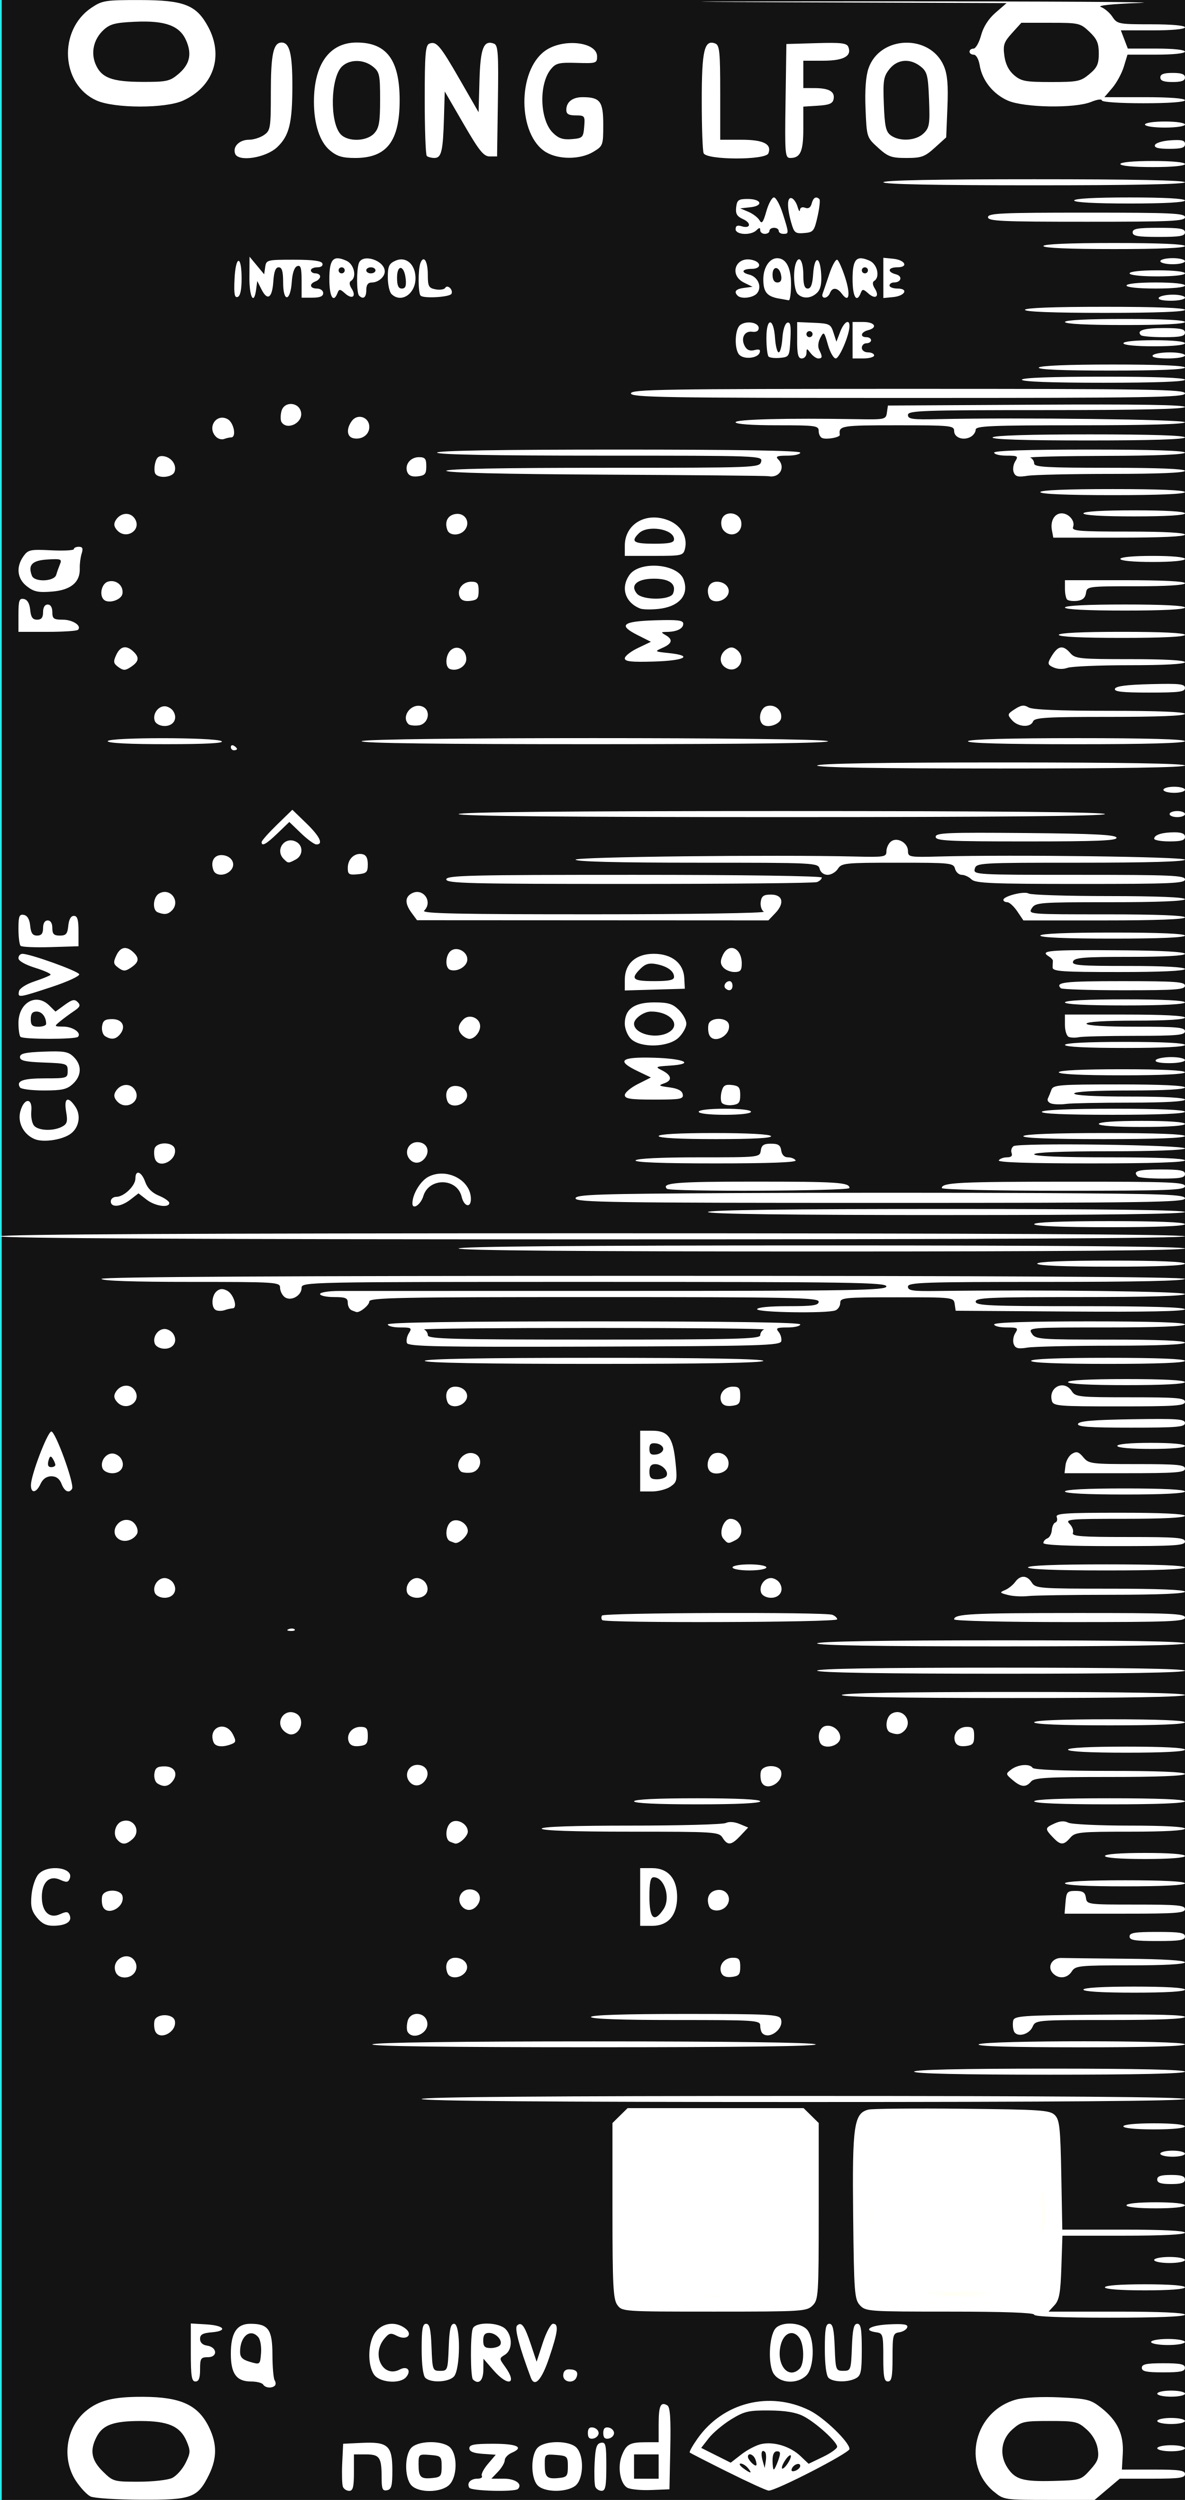 <?xml version="1.0" encoding="UTF-8" standalone="no"?>
<!-- Created with Inkscape (http://www.inkscape.org/) -->

<svg
   width="60.96mm"
   height="128.5mm"
   version="1.1"
   viewBox="0 0 60.96 128.5"
   id="svg16"
   sodipodi:docname="nozori_84_JONG_LFO_dark.svg"
   inkscape:version="1.1.1 (3bf5ae0d25, 2021-09-20, custom)"
   xmlns:inkscape="http://www.inkscape.org/namespaces/inkscape"
   xmlns:sodipodi="http://sodipodi.sourceforge.net/DTD/sodipodi-0.dtd"
   xmlns:xlink="http://www.w3.org/1999/xlink"
   xmlns="http://www.w3.org/2000/svg"
   xmlns:svg="http://www.w3.org/2000/svg"
   xmlns:rdf="http://www.w3.org/1999/02/22-rdf-syntax-ns#"
   xmlns:cc="http://creativecommons.org/ns#"
   xmlns:dc="http://purl.org/dc/elements/1.1/">
  <rect x="0" y="0" width="60.96" height="128.5" fill="#808080" stroke="none"/>
  <defs
     id="defs20">
    <linearGradient
       inkscape:collect="always"
       id="linearGradient4556">
      <stop
         style="stop-color:#000000;stop-opacity:1;"
         offset="0"
         id="stop4552" />
      <stop
         style="stop-color:#000000;stop-opacity:0;"
         offset="1"
         id="stop4554" />
    </linearGradient>
    <radialGradient
       inkscape:collect="always"
       xlink:href="#linearGradient4556"
       id="radialGradient4560"
       cx="30.633"
       cy="14.416"
       fx="30.633"
       fy="14.416"
       r="3.506"
       gradientTransform="matrix(1,0,0,0.975,0,0.358)"
       gradientUnits="userSpaceOnUse" />
  </defs>
  <sodipodi:namedview
     pagecolor="#ffffff"
     bordercolor="#666666"
     borderopacity="1"
     objecttolerance="10"
     gridtolerance="10"
     guidetolerance="10"
     inkscape:pageopacity="0"
     inkscape:pageshadow="2"
     inkscape:window-width="1920"
     inkscape:window-height="1060"
     id="namedview18"
     showgrid="false"
     inkscape:zoom="1.4142136"
     inkscape:cx="-89.802559"
     inkscape:cy="242.53762"
     inkscape:window-x="1920"
     inkscape:window-y="1100"
     inkscape:window-maximized="1"
     inkscape:current-layer="layer9"
     inkscape:pagecheckerboard="0"
     inkscape:document-units="mm" />
  <g
     inkscape:groupmode="layer"
     id="layer3"
     inkscape:label="bg uniform"
     style="display:inline">
    <rect
       style="fill:#131313;fill-opacity:1;fill-rule:nonzero;stroke:#09ffff;stroke-width:0.247;stroke-opacity:1"
       id="rect48"
       width="61.164"
       height="128.89"
       x="-0.036"
       y="-0.142" />
    <rect
       style="fill:#ffffff;fill-opacity:1;fill-rule:nonzero;stroke:#fffff5;stroke-width:0.265;stroke-opacity:1"
       id="rect1206"
       width="9.482"
       height="9.163"
       x="32.081"
       y="108.987" />
    <rect
       style="fill:#ffffff;fill-opacity:1;fill-rule:nonzero;stroke:#fffff5;stroke-width:0.3;stroke-opacity:1"
       id="rect1208"
       width="9.035"
       height="8.956"
       x="44.699"
       y="109.009"
       ry="0" />
  </g>
  <g
     inkscape:groupmode="layer"
     id="layer9"
     inkscape:label="JONG_LFO"
     style="display:inline">
    <path
       style="fill:#ffffff;stroke-width:0.157"
       d="m 4.658,128.323 c -0.181,-0.086 -0.519,-0.447 -0.752,-0.801 -0.744,-1.131 -0.515,-2.738 0.51,-3.589 0.666,-0.553 1.418,-0.74 2.946,-0.733 1.979,0.009 2.864,0.431 3.423,1.632 0.382,0.821 0.372,1.545 -0.032,2.37 -0.584,1.191 -0.884,1.301 -3.494,1.289 -1.249,-0.006 -2.419,-0.081 -2.6,-0.168 z m 4.208,-0.957 c 0.218,-0.107 0.524,-0.452 0.68,-0.766 0.257,-0.518 0.262,-0.624 0.052,-1.12 -0.326,-0.768 -0.943,-1.037 -2.379,-1.037 -1.371,0 -1.927,0.199 -2.244,0.803 -0.368,0.701 -0.28,1.204 0.313,1.789 0.527,0.519 0.567,0.531 1.86,0.529 0.731,-10e-4 1.499,-0.089 1.718,-0.196 z m 42.266,0.713 c -1.682,-1.396 -1.008,-4.163 1.155,-4.742 0.401,-0.107 1.304,-0.151 2.224,-0.108 1.425,0.067 1.595,0.109 2.138,0.536 0.836,0.659 1.166,1.359 1.11,2.355 l -0.046,0.82 1.623,-1.5e-4 c 1.337,-1.6e-4 1.623,0.041 1.623,0.234 0,0.193 -0.292,0.234 -1.677,0.234 h -1.677 l -0.647,0.546 -0.647,0.546 h -2.334 c -2.306,0 -2.341,-0.005 -2.843,-0.422 z m 4.948,-1.122 c 0.404,-0.446 0.465,-0.617 0.388,-1.093 -0.057,-0.354 -0.27,-0.724 -0.574,-0.993 -0.451,-0.401 -0.577,-0.429 -1.903,-0.429 -1.329,0 -1.452,0.028 -1.912,0.434 -0.583,0.514 -0.684,1.319 -0.247,1.976 0.399,0.6 0.796,0.713 2.37,0.672 1.371,-0.036 1.408,-0.047 1.878,-0.565 z m -38.44,0.864 c -0.045,-0.116 -0.061,-0.661 -0.035,-1.21 l 0.048,-0.998 0.95,-0.045 c 1.35,-0.065 1.578,0.136 1.581,1.394 0.002,0.815 -0.046,0.996 -0.275,1.04 -0.231,0.045 -0.277,-0.062 -0.277,-0.647 0,-1.046 -0.101,-1.195 -0.809,-1.195 h -0.616 v 0.937 c 0,0.737 -0.052,0.937 -0.242,0.937 -0.133,0 -0.28,-0.095 -0.325,-0.212 z m 3.521,-0.074 c -0.369,-0.402 -0.352,-1.616 0.028,-1.954 0.408,-0.364 1.639,-0.347 1.982,0.027 0.377,0.411 0.345,1.506 -0.055,1.9 -0.421,0.416 -1.583,0.431 -1.955,0.027 z m 1.559,-0.964 c 0,-0.519 -0.03,-0.549 -0.594,-0.595 -0.579,-0.047 -0.594,-0.035 -0.594,0.481 0,0.661 0.104,0.765 0.707,0.706 0.435,-0.042 0.481,-0.099 0.481,-0.593 z m 1.425,1.093 c -0.148,-0.236 0.058,-0.468 0.415,-0.468 0.174,0 0.276,-0.064 0.227,-0.143 -0.049,-0.079 0.092,-0.355 0.313,-0.615 l 0.403,-0.472 -0.679,-0.048 c -0.476,-0.034 -0.679,-0.118 -0.679,-0.283 0,-0.188 0.242,-0.234 1.227,-0.234 1.241,0 1.61,0.181 0.95,0.466 -0.196,0.085 -0.356,0.256 -0.356,0.38 0,0.124 -0.155,0.389 -0.344,0.588 l -0.344,0.361 h 0.644 c 0.598,0 0.976,0.279 0.72,0.531 -0.161,0.159 -2.392,0.103 -2.496,-0.063 z m 3.508,-0.129 c -0.369,-0.402 -0.352,-1.616 0.028,-1.954 0.408,-0.364 1.639,-0.347 1.982,0.027 0.409,0.446 0.354,1.663 -0.09,1.97 -0.493,0.341 -1.59,0.316 -1.919,-0.043 z m 1.559,-0.964 c 0,-0.519 -0.03,-0.549 -0.594,-0.595 -0.579,-0.047 -0.594,-0.035 -0.594,0.481 0,0.661 0.104,0.765 0.707,0.706 0.435,-0.042 0.481,-0.099 0.481,-0.593 z m 1.412,1.037 c -0.045,-0.116 -0.061,-0.66 -0.035,-1.208 0.038,-0.803 0.102,-1.007 0.325,-1.049 0.245,-0.046 0.277,0.092 0.277,1.208 0,1.028 -0.045,1.261 -0.242,1.261 -0.133,0 -0.28,-0.095 -0.325,-0.212 z m 1.642,0.05 c -0.36,-0.212 -0.506,-1.056 -0.284,-1.633 0.23,-0.597 0.409,-0.699 1.228,-0.702 l 0.673,-0.002 v -0.928 c 0,-0.949 0.104,-1.172 0.448,-0.963 0.143,0.087 0.183,0.682 0.151,2.215 l -0.044,2.096 -0.95,0.038 c -0.523,0.021 -1.072,-0.034 -1.221,-0.121 z m 1.617,-1.088 V 126.159 h -0.633 -0.633 v 0.625 0.625 h 0.633 0.633 z m 3.563,0.286 c -1.045,-0.521 -1.928,-0.972 -1.963,-1.004 -0.035,-0.032 0.143,-0.352 0.396,-0.711 1.31,-1.866 3.712,-2.471 5.77,-1.453 0.746,0.369 2.052,1.631 2.052,1.983 0,0.203 -3.793,2.154 -4.158,2.139 -0.108,-0.004 -1.051,-0.434 -2.096,-0.955 z m 1.029,-0.208 c -0.108,-0.129 -0.277,-0.232 -0.376,-0.229 -0.098,0.003 -0.04,0.108 0.129,0.234 0.395,0.294 0.497,0.292 0.247,-0.005 z m 2.692,-0.108 c 0,-0.205 -0.36,-0.077 -0.439,0.157 -0.039,0.114 0.034,0.149 0.188,0.091 0.138,-0.052 0.251,-0.163 0.251,-0.247 z m -1.132,-0.283 c 0.134,-0.38 0.122,-0.468 -0.064,-0.468 -0.149,0 -0.229,0.164 -0.229,0.468 0,0.258 0.029,0.468 0.064,0.468 0.035,0 0.138,-0.211 0.229,-0.468 z m 0.652,-0.225 c -0.003,-0.091 -0.11,-0.029 -0.238,0.138 -0.128,0.167 -0.23,0.377 -0.227,0.468 0.003,0.091 0.11,0.029 0.238,-0.138 0.128,-0.167 0.23,-0.377 0.227,-0.468 z m -1.829,0.169 c -0.102,-0.262 -0.383,-0.358 -0.383,-0.132 0,0.152 0.353,0.516 0.429,0.441 0.03,-0.029 0.009,-0.169 -0.046,-0.31 z m 0.501,-0.374 c -0.172,-0.17 -0.238,0.052 -0.129,0.437 l 0.109,0.384 0.056,-0.365 c 0.031,-0.201 0.014,-0.406 -0.036,-0.455 z m -0.171,-0.416 c 0.641,-0.128 1.468,0.129 1.985,0.617 l 0.425,0.402 0.734,-0.352 c 0.404,-0.194 0.734,-0.429 0.734,-0.523 0,-0.253 -1.103,-1.25 -1.742,-1.575 -0.384,-0.195 -0.922,-0.284 -1.754,-0.29 -1.066,-0.008 -1.284,0.043 -1.962,0.46 -0.419,0.258 -0.936,0.693 -1.149,0.966 l -0.387,0.498 0.759,0.38 0.759,0.38 0.56,-0.434 c 0.308,-0.239 0.774,-0.477 1.035,-0.529 z m 20.346,0.221 c 0,-0.086 0.321,-0.156 0.713,-0.156 0.392,0 0.713,0.07 0.713,0.156 0,0.086 -0.321,0.156 -0.713,0.156 -0.392,0 -0.713,-0.07 -0.713,-0.156 z m -29.292,-0.781 c 0,-0.235 0.083,-0.319 0.277,-0.283 0.152,0.029 0.277,0.156 0.277,0.283 0,0.126 -0.125,0.254 -0.277,0.283 -0.194,0.037 -0.277,-0.047 -0.277,-0.283 z m 0.792,0 c 0,-0.235 0.083,-0.319 0.277,-0.283 0.152,0.029 0.277,0.156 0.277,0.283 0,0.126 -0.125,0.254 -0.277,0.283 -0.194,0.037 -0.277,-0.047 -0.277,-0.283 z M 59.534,124.442 c 0,-0.086 0.321,-0.156 0.713,-0.156 0.392,0 0.713,0.07 0.713,0.156 0,0.086 -0.321,0.156 -0.713,0.156 -0.392,0 -0.713,-0.07 -0.713,-0.156 z m 0,-1.405 c 0,-0.086 0.321,-0.156 0.713,-0.156 0.392,0 0.713,0.07 0.713,0.156 0,0.086 -0.321,0.156 -0.713,0.156 -0.392,0 -0.713,-0.07 -0.713,-0.156 z m -45.997,-0.468 c -0.054,-0.086 -0.332,-0.156 -0.618,-0.156 -0.752,0 -1.044,-0.397 -1.044,-1.422 0,-1.08 0.303,-1.545 1.008,-1.545 0.921,0 1.129,0.292 1.132,1.588 0.001,0.629 0.053,1.222 0.114,1.318 0.062,0.095 0.067,0.218 0.011,0.273 -0.153,0.151 -0.492,0.12 -0.603,-0.056 z m -0.247,-2.432 c -0.405,-0.481 -0.94,-0.055 -0.94,0.75 0,0.281 0.122,0.404 0.515,0.518 0.513,0.149 0.515,0.147 0.564,-0.448 0.027,-0.328 -0.035,-0.697 -0.138,-0.82 z m -3.474,0.784 v -1.491 l 0.794,0.047 c 0.937,0.056 1.128,0.338 0.275,0.408 -0.457,0.037 -0.594,0.116 -0.594,0.34 0,0.183 0.132,0.311 0.355,0.342 0.526,0.074 0.573,0.596 0.053,0.596 -0.37,0 -0.407,0.058 -0.407,0.625 0,0.451 -0.066,0.625 -0.238,0.625 -0.195,0 -0.238,-0.27 -0.238,-1.491 z m 9.43,1.144 c -0.363,-0.512 -0.319,-1.706 0.082,-2.208 0.371,-0.465 1.012,-0.545 1.502,-0.188 0.45,0.327 0.094,0.664 -0.417,0.395 -0.315,-0.166 -0.4,-0.146 -0.65,0.159 -0.675,0.822 -0.058,2.028 0.805,1.573 0.389,-0.205 0.607,0.055 0.327,0.389 -0.309,0.367 -1.356,0.291 -1.648,-0.12 z m 2.635,0.16 c -0.117,-0.116 -0.19,-0.684 -0.19,-1.483 0,-1.031 0.047,-1.296 0.231,-1.296 0.178,0 0.241,0.275 0.277,1.21 0.045,1.174 0.058,1.21 0.442,1.21 0.384,0 0.397,-0.036 0.442,-1.21 0.036,-0.935 0.099,-1.21 0.277,-1.21 0.345,0 0.329,2.379 -0.018,2.721 -0.294,0.29 -1.19,0.325 -1.461,0.058 z m 2.449,0.083 c -0.132,-0.13 -0.14,-2.281 -0.009,-2.616 0.141,-0.362 1.358,-0.334 1.7,0.039 0.357,0.389 0.334,1.073 -0.043,1.305 -0.302,0.186 -0.302,0.193 0,0.611 0.659,0.912 0.166,1.06 -0.599,0.18 l -0.509,-0.586 -0.006,0.586 c -0.006,0.551 -0.245,0.766 -0.534,0.481 z m 1.403,-1.776 c 0.143,-0.228 -0.221,-0.618 -0.578,-0.618 -0.212,0 -0.297,0.113 -0.297,0.39 0,0.31 0.08,0.39 0.386,0.39 0.213,0 0.432,-0.073 0.489,-0.163 z m 1.575,1.685 c -0.596,-1.593 -0.847,-2.541 -0.71,-2.677 0.228,-0.224 0.391,0.002 0.722,0.998 l 0.285,0.859 0.319,-0.976 c 0.176,-0.539 0.412,-0.976 0.526,-0.976 0.302,0 0.257,0.398 -0.202,1.756 -0.386,1.144 -0.747,1.533 -0.941,1.015 z m 1.666,-0.117 c 0,-0.199 0.106,-0.312 0.29,-0.312 0.374,0 0.501,0.131 0.394,0.406 -0.134,0.345 -0.685,0.27 -0.685,-0.093 z m 10.83,-0.08 c -0.304,-0.458 -0.249,-1.931 0.087,-2.331 0.322,-0.383 1.362,-0.318 1.662,0.103 0.371,0.522 0.329,1.914 -0.07,2.307 -0.468,0.462 -1.346,0.42 -1.678,-0.08 z m 1.33,-0.264 c 0.254,-0.25 0.242,-1.244 -0.018,-1.595 -0.325,-0.438 -0.8,-0.249 -0.954,0.379 -0.246,1.002 0.387,1.794 0.973,1.216 z m 1.488,0.468 c -0.117,-0.116 -0.19,-0.684 -0.19,-1.483 0,-1.031 0.047,-1.296 0.231,-1.296 0.178,0 0.241,0.275 0.277,1.21 0.045,1.174 0.058,1.21 0.442,1.21 0.384,0 0.397,-0.036 0.442,-1.21 0.036,-0.935 0.099,-1.21 0.277,-1.21 0.184,0 0.231,0.268 0.231,1.322 0,1.147 -0.041,1.343 -0.306,1.483 -0.414,0.218 -1.17,0.204 -1.404,-0.026 z m 2.818,-1.051 c 0,-1.165 -0.021,-1.241 -0.356,-1.288 -0.734,-0.103 -0.32,-0.364 0.649,-0.409 0.77,-0.036 0.99,6.3e-4 0.938,0.156 -0.037,0.112 -0.223,0.225 -0.412,0.253 -0.32,0.046 -0.344,0.137 -0.344,1.288 0,0.997 -0.046,1.238 -0.238,1.238 -0.191,0 -0.238,-0.242 -0.238,-1.238 z m 13.3,0.536 c 0,-0.186 0.229,-0.234 1.108,-0.234 0.88,0 1.108,0.048 1.108,0.234 0,0.186 -0.229,0.234 -1.108,0.234 -0.88,0 -1.108,-0.048 -1.108,-0.234 z m 0.475,-1.327 c 0,-0.086 0.392,-0.156 0.871,-0.156 0.479,0 0.871,0.07 0.871,0.156 0,0.086 -0.392,0.156 -0.871,0.156 -0.479,0 -0.871,-0.07 -0.871,-0.156 z m -6.017,-1.405 c 0,-0.1 -1.549,-0.156 -4.33,-0.156 -4.199,0 -4.339,-0.01 -4.631,-0.328 -0.279,-0.303 -0.305,-0.655 -0.348,-4.594 -0.051,-4.655 0.039,-5.276 0.788,-5.462 0.202,-0.05 2.377,-0.07 4.834,-0.045 4.038,0.042 4.495,0.073 4.75,0.325 0.246,0.242 0.289,0.643 0.335,3.084 l 0.052,2.805 H 57.805 c 1.997,0 3.154,0.057 3.154,0.156 0,0.099 -1.156,0.156 -3.152,0.156 H 54.654 l -0.054,1.623 c -0.044,1.329 -0.109,1.683 -0.356,1.952 l -0.302,0.328 h 3.508 c 2.233,0 3.508,0.057 3.508,0.156 0,0.1 -1.399,0.156 -3.879,0.156 -2.481,0 -3.879,-0.056 -3.879,-0.156 z m -2.527,-1.113 c 1.005,-0.297 2.074,-1.215 2.604,-2.237 1.144,-2.206 0.212,-4.85 -2.106,-5.972 -2.205,-1.068 -4.828,-0.181 -5.989,2.026 -0.351,0.667 -0.47,2.55 -0.211,3.333 0.43,1.3 1.418,2.31 2.76,2.82 0.628,0.238 2.185,0.255 2.943,0.031 z m -18.918,0.61 c -0.209,-0.295 -0.246,-1.027 -0.246,-4.847 v -4.5 l 0.389,-0.383 0.389,-0.383 h 4.527 4.527 l 0.389,0.383 0.389,0.383 v 4.535 c 0,4.327 -0.015,4.549 -0.317,4.847 -0.303,0.298 -0.528,0.312 -5.058,0.312 -4.72,0 -4.742,-0.002 -4.988,-0.347 z m 6.651,-0.695 c 1.157,-0.389 2.346,-1.621 2.691,-2.79 0.992,-3.365 -2.168,-6.59 -5.516,-5.631 -1.268,0.363 -2.147,1.087 -2.781,2.288 -0.495,0.939 -0.527,1.088 -0.463,2.179 0.08,1.357 0.425,2.133 1.335,2.997 1.234,1.173 3.018,1.533 4.734,0.957 z m 18.436,-0.207 c 0,-0.096 0.792,-0.156 2.058,-0.156 1.267,0 2.058,0.06 2.058,0.156 0,0.096 -0.792,0.156 -2.058,0.156 -1.267,0 -2.058,-0.06 -2.058,-0.156 z m 2.533,-1.405 c 0,-0.086 0.356,-0.156 0.792,-0.156 0.435,0 0.792,0.07 0.792,0.156 0,0.086 -0.356,0.156 -0.792,0.156 -0.435,0 -0.792,-0.07 -0.792,-0.156 z m -1.425,-2.81 c 0,-0.093 0.607,-0.156 1.504,-0.156 0.897,0 1.504,0.063 1.504,0.156 0,0.093 -0.607,0.156 -1.504,0.156 -0.897,0 -1.504,-0.063 -1.504,-0.156 z m 1.583,-1.327 c 0,-0.173 0.185,-0.234 0.713,-0.234 0.528,0 0.713,0.061 0.713,0.234 0,0.173 -0.185,0.234 -0.713,0.234 -0.528,0 -0.713,-0.061 -0.713,-0.234 z m 0.158,-1.327 c 0,-0.086 0.285,-0.156 0.633,-0.156 0.348,0 0.633,0.07 0.633,0.156 0,0.086 -0.285,0.156 -0.633,0.156 -0.348,0 -0.633,-0.07 -0.633,-0.156 z m -1.9,-1.405 c 0,-0.094 0.633,-0.156 1.583,-0.156 0.95,0 1.583,0.062 1.583,0.156 0,0.094 -0.633,0.156 -1.583,0.156 -0.95,0 -1.583,-0.062 -1.583,-0.156 z M 21.691,107.891 c 0,-0.103 6.65,-0.156 19.634,-0.156 12.984,0 19.634,0.053 19.634,0.156 0,0.103 -6.65,0.156 -19.634,0.156 -12.984,0 -19.634,-0.053 -19.634,-0.156 z m 25.334,-1.405 c 0,-0.102 2.428,-0.156 6.967,-0.156 4.539,0 6.967,0.054 6.967,0.156 0,0.102 -2.428,0.156 -6.967,0.156 -4.539,0 -6.967,-0.054 -6.967,-0.156 z m -27.867,-1.405 c 0.148,-0.094 4.462,-0.151 11.4,-0.151 6.938,0 11.253,0.057 11.4,0.151 0.155,0.099 -3.829,0.151 -11.4,0.151 -7.571,0 -11.555,-0.053 -11.4,-0.151 z m 31.192,0 c 0.327,-0.208 10.609,-0.208 10.609,0 0,0.101 -1.912,0.155 -5.423,0.154 -3.56,-0.002 -5.341,-0.054 -5.186,-0.154 z m -42.373,-0.694 c -0.048,-0.124 -0.063,-0.352 -0.032,-0.507 0.077,-0.394 0.974,-0.396 1.051,-0.002 0.114,0.582 -0.811,1.044 -1.019,0.509 z m 12.996,0.06 c -0.057,-0.091 -0.059,-0.341 -0.004,-0.556 0.138,-0.542 0.933,-0.48 1.013,0.079 0.077,0.534 -0.733,0.917 -1.009,0.477 z m 18.247,0.068 c -0.062,-0.061 -0.112,-0.239 -0.112,-0.397 0,-0.271 -0.238,-0.286 -4.354,-0.286 -2.797,0 -4.354,-0.056 -4.354,-0.156 0,-0.101 1.717,-0.156 4.834,-0.156 4.33,0 4.845,0.027 4.934,0.255 0.19,0.488 -0.587,1.095 -0.947,0.74 z m 12.936,-0.117 c -0.051,-0.13 -0.067,-0.363 -0.037,-0.518 0.051,-0.263 0.355,-0.285 4.447,-0.324 2.895,-0.027 4.392,0.013 4.392,0.117 0,0.103 -1.346,0.159 -3.842,0.159 -3.832,0 -3.842,9.4e-4 -3.998,0.351 -0.185,0.415 -0.828,0.559 -0.962,0.215 z m 3.577,-2.128 c 0,-0.098 0.976,-0.156 2.613,-0.156 1.636,0 2.613,0.058 2.613,0.156 0,0.098 -0.976,0.156 -2.613,0.156 -1.636,0 -2.613,-0.058 -2.613,-0.156 z M 5.935,101.326 c -0.204,-0.635 0.684,-1.079 1.01,-0.504 0.217,0.382 -0.066,0.824 -0.528,0.824 -0.244,0 -0.416,-0.115 -0.483,-0.32 z m 17.084,0.095 c -0.169,-0.433 0.011,-0.79 0.399,-0.79 0.499,0 0.782,0.433 0.501,0.768 -0.26,0.309 -0.784,0.322 -0.9,0.022 z m 14.084,-0.02 c -0.148,-0.38 0.155,-0.77 0.598,-0.77 0.315,0 0.379,0.079 0.379,0.468 0,0.395 -0.068,0.476 -0.436,0.518 -0.297,0.034 -0.469,-0.035 -0.54,-0.216 z m 17.036,-0.002 c -0.274,-0.326 -7.92e-4,-0.772 0.464,-0.756 0.186,0.006 1.693,0.024 3.347,0.039 1.881,0.017 3.008,0.086 3.008,0.184 0,0.098 -1.043,0.156 -2.812,0.156 -2.64,0 -2.824,0.019 -3.01,0.312 -0.237,0.375 -0.711,0.406 -0.998,0.065 z m 3.969,-1.861 c 0,-0.191 0.264,-0.234 1.425,-0.234 1.161,0 1.425,0.043 1.425,0.234 0,0.191 -0.264,0.234 -1.425,0.234 -1.161,0 -1.425,-0.043 -1.425,-0.234 z M 1.895,98.562 C 1.62,98.217 1.566,97.985 1.623,97.389 1.663,96.98 1.823,96.506 1.98,96.335 c 0.482,-0.525 1.828,-0.341 1.61,0.219 -0.081,0.208 -0.164,0.219 -0.504,0.066 -0.543,-0.244 -0.934,0.128 -0.934,0.887 0,0.76 0.391,1.131 0.934,0.887 0.34,-0.153 0.423,-0.142 0.504,0.066 0.124,0.318 -0.208,0.524 -0.848,0.527 -0.362,0.002 -0.6,-0.118 -0.847,-0.427 z M 32.933,97.508 v -1.483 h 0.622 c 0.814,0 1.278,0.539 1.278,1.483 0,0.944 -0.465,1.483 -1.278,1.483 h -0.622 z m 1.201,0.626 c 0.38,-0.573 0.05,-1.641 -0.508,-1.641 -0.163,0 -0.218,0.257 -0.218,1.015 0,1.127 0.25,1.343 0.726,0.626 z m 20.679,-0.352 c 0.045,-0.536 0.09,-0.586 0.524,-0.586 0.372,0 0.486,0.076 0.526,0.351 0.05,0.348 0.078,0.351 2.573,0.351 2.137,0 2.522,0.036 2.522,0.234 0,0.2 -0.45,0.234 -3.097,0.234 H 54.765 Z M 5.285,97.985 c -0.048,-0.124 -0.063,-0.352 -0.032,-0.507 0.077,-0.394 0.974,-0.396 1.051,-0.002 0.114,0.582 -0.811,1.044 -1.019,0.509 z m 18.477,0.005 c -0.299,-0.355 -0.061,-0.873 0.4,-0.873 0.446,0 0.665,0.391 0.428,0.763 -0.219,0.343 -0.59,0.392 -0.828,0.11 z m 12.716,-0.005 c -0.17,-0.438 0.015,-0.789 0.442,-0.838 0.489,-0.056 0.76,0.458 0.441,0.836 -0.245,0.292 -0.77,0.293 -0.883,0.002 z m 18.306,-1.18 c 0,-0.099 1.135,-0.156 3.088,-0.156 1.953,0 3.088,0.057 3.088,0.156 0,0.099 -1.135,0.156 -3.088,0.156 -1.953,0 -3.088,-0.057 -3.088,-0.156 z m 2.058,-1.405 c 0,-0.096 0.792,-0.156 2.058,-0.156 1.267,0 2.058,0.06 2.058,0.156 0,0.096 -0.792,0.156 -2.058,0.156 -1.267,0 -2.058,-0.06 -2.058,-0.156 z M 6.022,94.549 c -0.226,-0.269 -0.09,-0.801 0.237,-0.925 0.598,-0.226 1.034,0.484 0.558,0.909 -0.339,0.303 -0.55,0.307 -0.795,0.016 z m 17.134,0.123 c -0.27,-0.107 -0.25,-0.752 0.029,-0.981 0.306,-0.25 0.881,0.05 0.881,0.46 0,0.244 -0.454,0.664 -0.663,0.612 -0.028,-0.007 -0.139,-0.048 -0.248,-0.091 z m 14.016,-0.209 c -0.19,-0.301 -0.369,-0.312 -4.751,-0.312 -2.93,0 -4.554,-0.056 -4.554,-0.156 0,-0.101 1.64,-0.156 4.602,-0.156 2.531,0 4.722,-0.06 4.869,-0.134 0.161,-0.081 0.441,-0.062 0.708,0.049 l 0.441,0.184 -0.394,0.419 c -0.471,0.501 -0.658,0.523 -0.921,0.107 z m 16.985,-0.029 c -0.412,-0.436 -0.406,-0.478 0.095,-0.707 0.28,-0.128 0.508,-0.141 0.701,-0.039 0.157,0.083 1.573,0.151 3.146,0.151 1.801,0 2.86,0.058 2.86,0.156 0,0.098 -1.044,0.156 -2.815,0.156 -2.619,0 -2.834,0.022 -3.086,0.312 -0.345,0.398 -0.503,0.393 -0.901,-0.029 z M 32.617,92.59 c 0,-0.099 1.188,-0.156 3.246,-0.156 2.058,0 3.246,0.057 3.246,0.156 0,0.099 -1.188,0.156 -3.246,0.156 -2.058,0 -3.246,-0.057 -3.246,-0.156 z m 20.584,0 c 0,-0.1 1.399,-0.156 3.879,-0.156 2.481,0 3.879,0.056 3.879,0.156 0,0.1 -1.399,0.156 -3.879,0.156 -2.481,0 -3.879,-0.056 -3.879,-0.156 z M 8.1,91.672 c -0.116,-0.073 -0.188,-0.3 -0.158,-0.505 0.043,-0.298 0.148,-0.373 0.526,-0.373 0.525,0 0.722,0.396 0.392,0.788 -0.215,0.256 -0.449,0.284 -0.76,0.09 z m 12.97,-0.083 c -0.299,-0.355 -0.061,-0.873 0.4,-0.873 0.446,0 0.665,0.391 0.428,0.763 -0.219,0.343 -0.59,0.392 -0.828,0.11 z m 18.099,-0.005 c -0.048,-0.124 -0.063,-0.352 -0.032,-0.507 0.077,-0.394 0.974,-0.396 1.051,-0.002 0.114,0.582 -0.811,1.044 -1.019,0.509 z m 12.92,-0.09 c -0.359,-0.307 -0.361,-0.32 -0.064,-0.542 0.353,-0.263 0.954,-0.307 1.096,-0.081 0.061,0.097 1.559,0.156 3.968,0.156 2.474,0 3.87,0.056 3.87,0.156 0,0.1 -1.392,0.156 -3.86,0.156 -3.238,0 -3.892,0.038 -4.057,0.234 -0.266,0.316 -0.514,0.295 -0.953,-0.08 z m 2.853,-1.559 c 0,-0.099 1.108,-0.156 3.008,-0.156 1.9,0 3.008,0.058 3.008,0.156 0,0.099 -1.108,0.156 -3.008,0.156 -1.9,0 -3.008,-0.058 -3.008,-0.156 z M 10.985,89.554 c -0.301,-0.774 0.622,-1.143 0.998,-0.4 0.17,0.335 0.159,0.405 -0.074,0.496 -0.457,0.179 -0.831,0.14 -0.923,-0.097 z m 6.959,-0.02 c -0.148,-0.38 0.155,-0.77 0.598,-0.77 0.315,0 0.379,0.079 0.379,0.468 0,0.395 -0.068,0.476 -0.436,0.518 -0.297,0.034 -0.469,-0.035 -0.54,-0.216 z m 24.233,0.02 c -0.145,-0.372 0.004,-0.783 0.305,-0.84 0.36,-0.068 0.743,0.24 0.743,0.599 0,0.453 -0.886,0.657 -1.048,0.241 z m 6.959,-0.02 c -0.148,-0.38 0.155,-0.77 0.598,-0.77 0.315,0 0.379,0.079 0.379,0.468 0,0.395 -0.068,0.476 -0.436,0.518 -0.297,0.034 -0.469,-0.035 -0.54,-0.216 z M 14.598,88.967 c -0.473,-0.466 0.052,-1.196 0.637,-0.887 0.467,0.246 0.256,1.074 -0.273,1.074 -0.096,0 -0.26,-0.084 -0.364,-0.187 z m 31.2,0.084 c -0.293,-0.116 -0.24,-0.795 0.075,-0.969 0.581,-0.321 1.119,0.417 0.645,0.885 -0.198,0.195 -0.386,0.217 -0.72,0.084 z m 7.402,-0.521 c 0,-0.1 1.399,-0.156 3.879,-0.156 2.481,0 3.879,0.056 3.879,0.156 0,0.1 -1.399,0.156 -3.879,0.156 -2.481,0 -3.879,-0.056 -3.879,-0.156 z m -9.896,-1.405 c 0.063,-0.101 3.195,-0.156 8.876,-0.156 5.747,0 8.778,0.054 8.778,0.156 0,0.102 -3.064,0.156 -8.876,0.156 -5.877,0 -8.843,-0.053 -8.778,-0.156 z m -1.267,-1.249 c -0.065,-0.103 3.112,-0.156 9.412,-0.156 6.234,0 9.51,0.054 9.51,0.156 0,0.102 -3.243,0.156 -9.412,0.156 -6.104,0 -9.446,-0.055 -9.51,-0.156 z m 0,-1.405 c 0.063,-0.101 3.406,-0.156 9.51,-0.156 6.169,0 9.412,0.054 9.412,0.156 0,0.102 -3.275,0.156 -9.51,0.156 -6.299,0 -9.477,-0.053 -9.412,-0.156 z M 14.853,83.739 c 0.114,-0.045 0.251,-0.04 0.303,0.012 0.053,0.052 -0.041,0.089 -0.208,0.082 -0.184,-0.007 -0.222,-0.044 -0.096,-0.094 z m 16.132,-0.462 c -0.056,-0.055 -0.063,-0.16 -0.017,-0.234 0.094,-0.15 11.456,-0.188 11.849,-0.04 0.138,0.052 0.25,0.158 0.25,0.234 0,0.158 -11.923,0.197 -12.082,0.04 z m 18.099,-0.038 c 0,-0.282 0.843,-0.326 6.294,-0.328 4.857,-0.002 5.581,0.028 5.581,0.232 0,0.204 -0.765,0.234 -5.938,0.234 -3.33,0 -5.938,-0.061 -5.938,-0.138 z M 7.965,81.873 c -0.131,-0.337 0.15,-0.759 0.505,-0.759 0.155,0 0.355,0.113 0.443,0.252 0.242,0.378 0.018,0.763 -0.443,0.763 -0.23,0 -0.449,-0.111 -0.505,-0.255 z m 12.984,0 c -0.131,-0.337 0.15,-0.759 0.505,-0.759 0.155,0 0.355,0.113 0.443,0.252 0.242,0.378 0.018,0.763 -0.443,0.763 -0.23,0 -0.449,-0.111 -0.505,-0.255 z m 18.209,0 c -0.131,-0.337 0.15,-0.759 0.505,-0.759 0.155,0 0.355,0.113 0.443,0.252 0.242,0.378 0.018,0.763 -0.443,0.763 -0.23,0 -0.449,-0.111 -0.505,-0.255 z m 12.697,0.112 c -0.43,-0.109 -0.445,-0.132 -0.158,-0.251 0.174,-0.072 0.41,-0.259 0.524,-0.415 0.271,-0.371 0.613,-0.36 0.859,0.029 0.189,0.298 0.369,0.312 4.039,0.312 2.455,0 3.841,0.056 3.841,0.156 0,0.1 -1.36,0.157 -3.76,0.158 -2.068,9.37e-4 -4.01,0.031 -4.315,0.066 -0.305,0.036 -0.768,0.011 -1.029,-0.055 z M 37.683,80.567 c 0,-0.086 0.392,-0.156 0.871,-0.156 0.479,0 0.871,0.07 0.871,0.156 0,0.086 -0.392,0.156 -0.871,0.156 -0.479,0 -0.871,-0.07 -0.871,-0.156 z m 15.2,0 c 0,-0.1 1.451,-0.156 4.038,-0.156 2.586,0 4.038,0.056 4.038,0.156 0,0.1 -1.451,0.156 -4.038,0.156 -2.586,0 -4.038,-0.056 -4.038,-0.156 z m 0.792,-1.254 c 0,-0.089 0.092,-0.196 0.204,-0.238 0.112,-0.042 0.216,-0.232 0.23,-0.422 0.014,-0.19 0.097,-0.368 0.183,-0.396 0.086,-0.028 0.117,-0.152 0.069,-0.276 -0.074,-0.19 0.416,-0.224 3.255,-0.224 2.122,0 3.342,0.057 3.342,0.156 0,0.099 -1.139,0.156 -3.099,0.156 -2.864,0 -3.079,0.019 -2.841,0.254 0.142,0.14 0.22,0.351 0.175,0.468 -0.069,0.177 0.429,0.214 2.841,0.214 2.494,0 2.924,0.034 2.924,0.234 0,0.201 -0.51,0.234 -3.642,0.234 -2.396,0 -3.642,-0.055 -3.642,-0.161 z M 6.098,79.105 c -0.507,-0.365 0.021,-1.167 0.619,-0.941 0.265,0.1 0.447,0.497 0.321,0.699 -0.203,0.324 -0.661,0.442 -0.939,0.242 z m 17.058,0.11 c -0.27,-0.107 -0.25,-0.752 0.029,-0.981 0.306,-0.25 0.881,0.05 0.881,0.46 0,0.244 -0.454,0.664 -0.663,0.612 -0.028,-0.007 -0.139,-0.048 -0.248,-0.091 z m 14.048,-0.135 c -0.24,-0.285 0.022,-1.01 0.365,-1.01 0.577,0 0.79,0.82 0.283,1.087 -0.394,0.208 -0.409,0.206 -0.648,-0.077 z m 17.579,-2.416 c 0,-0.099 1.135,-0.156 3.088,-0.156 1.953,0 3.088,0.057 3.088,0.156 0,0.099 -1.135,0.156 -3.088,0.156 -1.953,0 -3.088,-0.057 -3.088,-0.156 z M 1.593,76.312 c 0.015,-0.521 0.832,-2.662 1.042,-2.729 0.199,-0.063 1.213,2.721 1.072,2.945 C 3.551,76.777 3.318,76.667 3.166,76.273 3.064,76.009 2.895,75.883 2.641,75.883 c -0.246,0 -0.436,0.134 -0.555,0.39 -0.224,0.486 -0.507,0.508 -0.494,0.039 z m 1.254,-1.015 c -0.001,-0.064 -0.063,-0.211 -0.136,-0.325 -0.102,-0.158 -0.155,-0.13 -0.22,0.117 -0.057,0.216 -0.011,0.325 0.136,0.325 0.122,0 0.222,-0.053 0.22,-0.117 z M 32.933,75.102 v -1.561 h 0.609 c 0.822,0 1.073,0.33 1.204,1.584 0.101,0.966 0.084,1.055 -0.254,1.288 -0.2,0.138 -0.632,0.251 -0.961,0.251 h -0.598 z m 1.35,0.774 c 0.143,-0.228 -0.221,-0.618 -0.578,-0.618 -0.212,0 -0.297,0.113 -0.297,0.39 0,0.31 0.08,0.39 0.386,0.39 0.213,0 0.432,-0.073 0.489,-0.163 z m -0.163,-1.398 c 0,-0.129 -0.16,-0.257 -0.356,-0.284 -0.274,-0.038 -0.356,0.027 -0.356,0.284 0,0.257 0.082,0.322 0.356,0.284 0.196,-0.027 0.356,-0.155 0.356,-0.284 z M 5.273,75.471 c -0.131,-0.337 0.15,-0.759 0.505,-0.759 0.155,0 0.355,0.113 0.443,0.252 0.242,0.378 0.018,0.763 -0.443,0.763 -0.23,0 -0.449,-0.111 -0.505,-0.255 z m 18.431,0.159 c -0.39,-0.385 0.133,-1.089 0.68,-0.917 0.505,0.158 0.376,0.92 -0.166,0.983 -0.221,0.025 -0.453,-0.004 -0.515,-0.065 z m 12.818,-0.007 c -0.24,-0.236 -0.095,-0.815 0.229,-0.916 0.445,-0.139 0.842,0.252 0.7,0.691 -0.103,0.319 -0.69,0.462 -0.929,0.226 z m 18.291,-0.31 c 0.028,-0.227 0.179,-0.491 0.337,-0.586 0.232,-0.139 0.343,-0.105 0.58,0.179 0.281,0.337 0.393,0.351 2.761,0.351 2.089,0 2.468,0.036 2.468,0.234 0,0.2 -0.45,0.234 -3.098,0.234 h -3.098 z m 2.663,-0.992 c 0,-0.095 0.686,-0.156 1.742,-0.156 1.056,0 1.742,0.062 1.742,0.156 0,0.095 -0.686,0.156 -1.742,0.156 -1.056,0 -1.742,-0.062 -1.742,-0.156 z m -2.019,-1.132 c 0.048,-0.144 0.782,-0.206 2.784,-0.238 2.348,-0.037 2.718,-0.01 2.718,0.195 0,0.204 -0.396,0.238 -2.784,0.238 -2.157,0 -2.769,-0.044 -2.718,-0.195 z M 6.005,72.044 C 5.854,71.865 5.843,71.726 5.963,71.537 6.199,71.167 6.673,71.118 6.91,71.438 c 0.439,0.593 -0.427,1.174 -0.905,0.607 z m 17.014,0.022 c -0.169,-0.433 0.011,-0.79 0.399,-0.79 0.499,0 0.782,0.433 0.501,0.768 -0.26,0.309 -0.784,0.322 -0.9,0.022 z m 14.084,-0.02 c -0.148,-0.38 0.155,-0.77 0.598,-0.77 0.315,0 0.379,0.079 0.379,0.468 0,0.395 -0.068,0.476 -0.436,0.518 -0.297,0.034 -0.469,-0.035 -0.54,-0.216 z m 17.007,-0.045 C 53.923,71.295 54.75,70.9 55.137,71.511 c 0.186,0.293 0.369,0.312 3.01,0.312 2.394,0 2.812,0.035 2.812,0.234 0,0.201 -0.482,0.234 -3.386,0.234 -3.166,0 -3.391,-0.019 -3.463,-0.29 z m 0.832,-0.959 c 0,-0.099 1.108,-0.156 3.008,-0.156 1.9,0 3.008,0.058 3.008,0.156 0,0.099 -1.108,0.156 -3.008,0.156 -1.9,0 -3.008,-0.058 -3.008,-0.156 z M 21.85,69.95 c 0,-0.102 3.008,-0.156 8.709,-0.156 5.7,0 8.709,0.054 8.709,0.156 0,0.102 -3.008,0.156 -8.709,0.156 -5.7,0 -8.709,-0.054 -8.709,-0.156 z m 31.192,0 c 0,-0.1 1.425,-0.156 3.958,-0.156 2.533,0 3.958,0.056 3.958,0.156 0,0.1 -1.425,0.156 -3.958,0.156 -2.533,0 -3.958,-0.056 -3.958,-0.156 z M 7.965,69.07 c -0.131,-0.337 0.15,-0.759 0.505,-0.759 0.155,0 0.355,0.113 0.443,0.252 0.242,0.378 0.018,0.763 -0.443,0.763 -0.23,0 -0.449,-0.111 -0.505,-0.255 z m 12.969,-0.038 c -0.046,-0.119 -9.5e-4,-0.347 0.101,-0.507 0.169,-0.266 0.13,-0.292 -0.45,-0.292 -0.349,0 -0.635,-0.07 -0.635,-0.156 0,-0.103 3.642,-0.156 10.609,-0.156 6.967,0 10.609,0.054 10.609,0.156 0,0.086 -0.294,0.156 -0.653,0.156 -0.553,0 -0.623,0.035 -0.462,0.227 0.105,0.125 0.167,0.339 0.138,0.477 -0.047,0.225 -0.993,0.253 -9.613,0.281 -8.012,0.026 -9.574,-0.004 -9.644,-0.185 z m 18.175,-0.396 c 0,-0.122 0.089,-0.257 0.198,-0.3 0.109,-0.043 -3.828,-0.079 -8.748,-0.079 -4.92,0 -8.857,0.035 -8.748,0.079 0.109,0.043 0.198,0.178 0.198,0.3 0,0.188 1.279,0.221 8.55,0.221 7.271,0 8.55,-0.033 8.55,-0.221 z m 13.041,0.455 c -0.059,-0.151 -0.024,-0.406 0.078,-0.566 0.169,-0.266 0.13,-0.292 -0.45,-0.292 -0.349,0 -0.635,-0.07 -0.635,-0.156 0,-0.101 1.742,-0.156 4.908,-0.156 3.167,0 4.908,0.055 4.908,0.156 0,0.1 -1.452,0.156 -4.039,0.156 -3.999,0 -4.037,0.003 -3.841,0.312 0.189,0.298 0.369,0.312 4.039,0.312 2.455,0 3.841,0.056 3.841,0.156 0,0.1 -1.36,0.157 -3.76,0.158 -2.068,9.37e-4 -4.026,0.045 -4.351,0.098 -0.475,0.077 -0.612,0.042 -0.698,-0.179 z M 11.122,67.348 c -0.27,-0.107 -0.25,-0.752 0.029,-0.981 0.163,-0.133 0.315,-0.14 0.535,-0.024 0.335,0.177 0.556,0.896 0.28,0.908 -0.094,0.004 -0.278,0.045 -0.408,0.092 -0.131,0.046 -0.327,0.049 -0.435,0.006 z m 6.967,4.4e-5 c -0.109,-0.043 -0.198,-0.213 -0.198,-0.378 0,-0.251 -0.116,-0.299 -0.713,-0.299 -0.392,0 -0.713,-0.07 -0.713,-0.156 0,-0.087 0.437,-0.157 0.99,-0.158 0.544,-9.37e-4 7.099,-0.002 14.567,-0.002 11.915,-1.36e-4 13.577,-0.029 13.577,-0.232 0,-0.204 -1.831,-0.232 -15.042,-0.232 -14.847,0 -15.042,0.004 -15.042,0.307 0,0.414 -0.573,0.717 -0.881,0.466 -0.125,-0.102 -0.227,-0.318 -0.227,-0.479 0,-0.28 -0.205,-0.293 -4.592,-0.293 -2.956,0 -4.592,-0.056 -4.592,-0.156 0,-0.103 9.395,-0.156 27.867,-0.156 18.473,0 27.867,0.053 27.867,0.156 0,0.102 -2.481,0.156 -7.125,0.156 -6.347,0 -7.125,0.027 -7.125,0.243 0,0.204 0.236,0.24 1.465,0.224 5.408,-0.071 12.786,0.02 12.786,0.157 0,0.101 -1.9,0.156 -5.383,0.156 -4.68,0 -5.383,0.031 -5.383,0.234 0,0.204 0.704,0.234 5.383,0.234 3.527,0 5.383,0.055 5.383,0.158 0,0.105 -1.997,0.144 -5.898,0.117 l -5.898,-0.041 -0.05,-0.346 c -0.049,-0.343 -0.076,-0.346 -2.969,-0.345 -2.736,8.42e-4 -2.919,0.019 -2.919,0.29 0,0.159 -0.113,0.332 -0.25,0.384 -0.431,0.163 -4.025,0.108 -4.025,-0.061 0,-0.094 0.633,-0.156 1.583,-0.156 1.302,0 1.583,-0.042 1.583,-0.234 0,-0.206 -1.39,-0.234 -11.559,-0.234 -10.045,0 -11.559,0.03 -11.559,0.229 0,0.189 -0.485,0.583 -0.663,0.54 -0.028,-0.007 -0.139,-0.048 -0.248,-0.091 z m 35.269,-2.395 c 0,-0.1 1.372,-0.156 3.8,-0.156 2.428,0 3.8,0.056 3.8,0.156 0,0.1 -1.372,0.156 -3.8,0.156 -2.428,0 -3.8,-0.056 -3.8,-0.156 z M 23.591,64.173 c 0,-0.103 6.333,-0.156 18.684,-0.156 12.35,0 18.684,0.053 18.684,0.156 0,0.103 -6.333,0.156 -18.684,0.156 -12.35,0 -18.684,-0.053 -18.684,-0.156 z M -6.8911223e-4,63.548 c 0,-0.104 10.265,-0.156 30.48,-0.156 20.214,0 30.48,0.053 30.48,0.156 0,0.104 -10.265,0.156 -30.48,0.156 -20.214,0 -30.48,-0.053 -30.48,-0.156 z M 53.2,62.924 c 0,-0.1 1.399,-0.156 3.879,-0.156 2.481,0 3.879,0.056 3.879,0.156 0,0.1 -1.399,0.156 -3.879,0.156 -2.481,0 -3.879,-0.056 -3.879,-0.156 z M 36.417,62.299 c 0,-0.103 4.196,-0.156 12.271,-0.156 8.075,0 12.271,0.053 12.271,0.156 0,0.103 -4.196,0.156 -12.271,0.156 -8.075,0 -12.271,-0.053 -12.271,-0.156 z M 5.699,61.753 c 0,-0.129 0.129,-0.234 0.287,-0.234 0.39,0 0.98,-0.567 0.98,-0.943 0,-0.473 0.313,-0.362 0.505,0.179 0.114,0.322 0.35,0.559 0.704,0.705 0.293,0.121 0.533,0.289 0.533,0.374 0,0.272 -0.735,0.165 -1.166,-0.17 L 7.124,61.34 6.707,61.663 c -0.488,0.378 -1.008,0.424 -1.008,0.089 z m 15.517,0.101 c 0,-0.471 0.416,-1.159 0.828,-1.369 0.937,-0.478 2.18,0.175 2.18,1.146 0,0.484 -0.354,0.394 -0.477,-0.121 -0.232,-0.971 -1.682,-0.992 -1.97,-0.028 -0.133,0.444 -0.561,0.729 -0.561,0.373 z m 8.392,-0.255 c 0,-0.201 1.087,-0.237 8.273,-0.273 4.55,-0.023 11.604,-0.023 15.675,3.12e-4 6.412,0.036 7.402,0.073 7.402,0.273 0,0.203 -1.939,0.231 -15.675,0.231 -13.746,0 -15.675,-0.028 -15.675,-0.231 z m 4.702,-0.493 c -0.308,-0.304 0.476,-0.369 4.478,-0.369 4.299,0 4.912,0.041 4.912,0.329 0,0.157 -9.231,0.196 -9.39,0.04 z m 14.14,-0.038 c 0,-0.284 0.857,-0.326 6.611,-0.328 5.138,-0.002 5.898,0.028 5.898,0.232 0,0.204 -0.8,0.234 -6.254,0.234 -3.513,0 -6.254,-0.06 -6.254,-0.138 z m 10.081,-0.591 c -0.281,-0.277 -0.003,-0.364 1.161,-0.364 1.02,0 1.267,0.046 1.267,0.234 0,0.187 -0.235,0.234 -1.161,0.234 -0.639,0 -1.209,-0.047 -1.267,-0.104 z M 7.977,59.576 c -0.048,-0.124 -0.063,-0.352 -0.032,-0.507 0.077,-0.394 0.974,-0.396 1.051,-0.002 0.114,0.582 -0.811,1.044 -1.019,0.509 z m 13.093,0.005 c -0.299,-0.355 -0.061,-0.873 0.4,-0.873 0.446,0 0.665,0.391 0.428,0.763 -0.219,0.343 -0.59,0.392 -0.828,0.11 z m 11.626,0.064 c 0.06,-0.096 1.317,-0.156 3.244,-0.156 3.142,0 3.146,-4.68e-4 3.197,-0.351 0.04,-0.275 0.154,-0.351 0.526,-0.351 0.372,0 0.486,0.076 0.526,0.351 0.032,0.221 0.16,0.351 0.347,0.351 0.163,0 0.34,0.07 0.394,0.156 0.064,0.103 -1.347,0.156 -4.117,0.156 -2.769,0 -4.181,-0.054 -4.117,-0.156 z m 18.684,0 c 0.054,-0.086 0.244,-0.156 0.422,-0.156 0.216,0 0.295,-0.075 0.238,-0.223 -0.048,-0.123 -0.002,-0.281 0.102,-0.352 0.261,-0.179 8.818,-0.065 8.818,0.118 0,0.085 -1.601,0.145 -3.879,0.145 -2.481,0 -3.879,0.056 -3.879,0.156 0,0.1 1.399,0.156 3.879,0.156 2.481,0 3.879,0.056 3.879,0.156 0,0.101 -1.718,0.156 -4.839,0.156 -3.185,0 -4.805,-0.053 -4.741,-0.156 z M 1.79,58.555 c -0.586,-0.241 -0.906,-0.872 -0.737,-1.453 0.2,-0.688 0.627,-0.677 0.558,0.014 -0.028,0.284 0.034,0.618 0.138,0.742 0.223,0.265 0.988,0.295 1.439,0.057 0.268,-0.141 0.302,-0.265 0.213,-0.781 -0.121,-0.707 0.097,-0.816 0.481,-0.239 0.308,0.464 0.169,1.122 -0.3,1.419 -0.46,0.292 -1.371,0.414 -1.792,0.24 z M 33.883,58.396 c 0,-0.098 1.052,-0.156 2.841,-0.156 1.723,0 2.879,0.061 2.939,0.156 0.064,0.102 -0.922,0.156 -2.841,0.156 -1.853,0 -2.939,-0.058 -2.939,-0.156 z m 18.763,0 c 0.061,-0.098 1.638,-0.156 4.205,-0.156 2.633,0 4.107,0.056 4.107,0.156 0,0.1 -1.507,0.156 -4.205,0.156 -2.763,0 -4.172,-0.054 -4.107,-0.156 z m 3.879,-0.625 c 0,-0.097 0.844,-0.156 2.217,-0.156 1.372,0 2.217,0.059 2.217,0.156 0,0.097 -0.844,0.156 -2.217,0.156 -1.372,0 -2.217,-0.059 -2.217,-0.156 z M 35.942,57.146 c 0,-0.092 0.554,-0.156 1.346,-0.156 0.792,0 1.346,0.064 1.346,0.156 0,0.092 -0.554,0.156 -1.346,0.156 -0.792,0 -1.346,-0.064 -1.346,-0.156 z m 17.655,0 c 0.061,-0.097 1.479,-0.156 3.73,-0.156 2.316,0 3.632,0.057 3.632,0.156 0,0.1 -1.349,0.156 -3.73,0.156 -2.447,0 -3.697,-0.054 -3.632,-0.156 z M 6.005,56.587 C 5.854,56.408 5.843,56.268 5.963,56.079 6.199,55.71 6.673,55.66 6.91,55.98 c 0.439,0.593 -0.427,1.174 -0.905,0.607 z m 17.014,0.022 c -0.169,-0.433 0.011,-0.79 0.399,-0.79 0.499,0 0.782,0.433 0.501,0.768 -0.26,0.309 -0.784,0.322 -0.9,0.022 z m 14.11,0.069 c -0.06,-0.096 -0.064,-0.35 -0.009,-0.565 0.08,-0.315 0.183,-0.382 0.529,-0.342 0.361,0.041 0.43,0.124 0.43,0.517 0,0.391 -0.07,0.476 -0.42,0.516 -0.231,0.026 -0.47,-0.03 -0.53,-0.126 z m 16.973,0.052 c -0.157,-0.043 -0.246,-0.16 -0.198,-0.261 0.048,-0.1 0.132,-0.305 0.186,-0.455 0.089,-0.249 0.402,-0.273 3.484,-0.273 2.152,0 3.386,0.057 3.386,0.156 0,0.098 -1.056,0.156 -2.85,0.156 -1.794,0 -2.85,0.058 -2.85,0.156 0,0.098 1.056,0.156 2.85,0.156 1.794,0 2.85,0.058 2.85,0.156 0,0.098 -1.049,0.156 -2.83,0.156 -1.557,0 -3.035,0.029 -3.285,0.065 -0.25,0.036 -0.584,0.03 -0.741,-0.013 z M 32.142,56.291 c 0,-0.127 0.302,-0.383 0.671,-0.569 l 0.671,-0.338 -0.671,-0.321 c -1.135,-0.542 -0.891,-0.745 0.834,-0.694 1.589,0.047 2.132,0.323 0.8,0.406 -0.721,0.045 -0.753,0.063 -0.408,0.234 0.514,0.255 0.566,0.525 0.131,0.675 -0.321,0.11 -0.289,0.136 0.267,0.208 0.434,0.057 0.648,0.169 0.685,0.356 0.047,0.245 -0.105,0.273 -1.463,0.273 -1.233,0 -1.516,-0.043 -1.516,-0.231 z M 1.028,55.897 c -0.211,-0.337 0.147,-0.468 1.276,-0.468 1.146,0 1.178,-0.011 1.178,-0.384 0,-0.371 -0.042,-0.385 -1.227,-0.429 -0.965,-0.036 -1.227,-0.096 -1.227,-0.28 0,-0.184 0.262,-0.244 1.221,-0.28 1.054,-0.039 1.265,-0.002 1.544,0.273 0.426,0.421 0.409,0.965 -0.043,1.384 -0.305,0.283 -0.554,0.339 -1.495,0.339 -0.621,0 -1.172,-0.07 -1.226,-0.156 z M 54.467,55.117 c 0,-0.099 1.188,-0.156 3.246,-0.156 2.058,0 3.246,0.057 3.246,0.156 0,0.099 -1.188,0.156 -3.246,0.156 -2.058,0 -3.246,-0.057 -3.246,-0.156 z m 4.988,-0.625 c 0.054,-0.086 0.414,-0.156 0.801,-0.156 0.387,0 0.703,0.07 0.703,0.156 0,0.086 -0.36,0.156 -0.801,0.156 -0.494,0 -0.763,-0.06 -0.703,-0.156 z m -4.671,-0.781 c 0,-0.099 1.135,-0.156 3.088,-0.156 1.953,0 3.088,0.057 3.088,0.156 0,0.099 -1.135,0.156 -3.088,0.156 -1.953,0 -3.088,-0.057 -3.088,-0.156 z M 32.458,53.399 c -0.176,-0.173 -0.317,-0.52 -0.317,-0.781 0,-0.745 0.481,-1.093 1.511,-1.093 0.721,0 0.948,0.068 1.267,0.383 0.214,0.211 0.389,0.53 0.389,0.71 0,0.18 -0.175,0.499 -0.389,0.71 -0.52,0.513 -1.971,0.555 -2.461,0.071 z m 1.91,-0.318 c 0.713,-0.376 0.137,-1.087 -0.88,-1.087 -0.368,0 -0.872,0.361 -0.872,0.625 0,0.517 1.099,0.808 1.752,0.463 z M 1.055,53.295 c -0.058,-0.057 -0.106,-0.373 -0.106,-0.703 0,-1.054 0.91,-1.575 1.586,-0.908 l 0.319,0.315 0.473,-0.345 C 3.713,51.374 3.838,51.347 3.998,51.51 c 0.158,0.161 0.12,0.252 -0.19,0.46 -0.213,0.142 -0.534,0.379 -0.713,0.526 -0.321,0.265 -0.319,0.268 0.17,0.273 0.49,0.005 0.945,0.328 0.744,0.527 -0.137,0.135 -2.817,0.134 -2.954,-0.001 z m 1.319,-0.664 c 0,-0.356 -0.217,-0.637 -0.492,-0.637 -0.214,0 -0.3,0.111 -0.3,0.39 0,0.312 0.079,0.39 0.396,0.39 0.218,0 0.396,-0.065 0.396,-0.143 z M 5.408,53.262 C 5.292,53.189 5.221,52.962 5.25,52.757 5.293,52.459 5.399,52.384 5.776,52.384 c 0.525,0 0.722,0.396 0.392,0.788 -0.215,0.256 -0.449,0.284 -0.76,0.09 z m 18.373,-0.05 c -0.258,-0.254 -0.239,-0.523 0.059,-0.816 0.305,-0.3 0.86,-0.072 0.86,0.353 0,0.31 -0.29,0.65 -0.554,0.65 -0.096,0 -0.26,-0.084 -0.364,-0.187 z m 12.696,-0.038 c -0.048,-0.124 -0.063,-0.352 -0.032,-0.507 0.077,-0.394 0.974,-0.396 1.051,-0.002 0.114,0.582 -0.811,1.044 -1.019,0.509 z m 18.504,0.125 c -0.109,-0.045 -0.198,-0.322 -0.198,-0.616 V 52.15 h 3.088 c 1.953,0 3.088,0.057 3.088,0.156 0,0.098 -0.95,0.156 -2.533,0.156 -1.583,0 -2.533,0.059 -2.533,0.156 0,0.098 0.95,0.156 2.533,0.156 2.146,0 2.533,0.036 2.533,0.234 0,0.198 -0.392,0.235 -2.573,0.236 -1.415,0.001 -2.715,0.032 -2.89,0.069 -0.174,0.037 -0.406,0.03 -0.515,-0.015 z m -0.198,-1.774 c 0,-0.099 1.135,-0.156 3.088,-0.156 1.953,0 3.088,0.057 3.088,0.156 0,0.099 -1.135,0.156 -3.088,0.156 -1.953,0 -3.088,-0.057 -3.088,-0.156 z M 0.977,50.953 C 1.007,50.803 1.342,50.589 1.769,50.446 2.177,50.31 2.55,50.158 2.599,50.109 2.647,50.06 2.296,49.898 1.818,49.75 1.291,49.586 0.949,49.391 0.949,49.254 c 0,-0.124 0.092,-0.226 0.205,-0.226 0.404,0 2.865,0.884 2.921,1.05 0.031,0.093 -0.606,0.386 -1.416,0.653 -1.711,0.562 -1.749,0.567 -1.682,0.224 z M 32.142,50.353 c 0,-0.82 0.567,-1.326 1.488,-1.326 0.929,0 1.533,0.481 1.572,1.251 l 0.027,0.544 -1.544,0.045 -1.544,0.045 z m 2.533,-0.136 c 0,-0.3 -0.341,-0.547 -0.909,-0.659 -0.366,-0.072 -0.564,-0.016 -0.816,0.233 -0.532,0.525 -0.406,0.641 0.696,0.641 0.769,0 1.029,-0.054 1.029,-0.215 z m 2.643,0.584 c -0.127,-0.125 0.017,-0.369 0.216,-0.369 0.082,0 0.149,0.105 0.149,0.234 0,0.241 -0.187,0.31 -0.365,0.134 z m 17.254,-0.004 c -0.312,-0.308 0.177,-0.364 3.14,-0.364 2.78,0 3.246,0.034 3.246,0.234 0,0.2 -0.454,0.234 -3.14,0.234 -1.727,0 -3.188,-0.047 -3.246,-0.104 z M 6.092,49.747 C 5.834,49.561 5.818,49.472 5.979,49.123 c 0.215,-0.466 0.533,-0.52 0.903,-0.155 0.304,0.299 0.259,0.506 -0.173,0.788 -0.266,0.174 -0.367,0.173 -0.618,-0.009 z m 17.064,0.104 c -0.27,-0.093 -0.25,-0.742 0.029,-0.971 0.331,-0.271 0.916,0.067 0.851,0.493 -0.051,0.335 -0.534,0.598 -0.88,0.478 z m 14.048,-0.125 c -0.154,-0.183 -0.159,-0.33 -0.023,-0.625 0.31,-0.672 0.977,-0.381 0.977,0.426 0,0.356 -0.07,0.437 -0.376,0.437 -0.207,0 -0.467,-0.107 -0.577,-0.239 z m 16.946,0.005 c 0,-0.129 0.006,-0.279 0.014,-0.334 0.007,-0.055 -0.08,-0.156 -0.193,-0.226 -0.521,-0.317 -0.081,-0.354 3.861,-0.323 1.963,0.015 3.127,0.082 3.127,0.18 0,0.098 -1.05,0.156 -2.833,0.156 -2.372,0 -2.848,0.038 -2.924,0.234 -0.079,0.203 0.299,0.234 2.833,0.234 1.844,0 2.924,0.058 2.924,0.156 0,0.099 -1.24,0.156 -3.404,0.156 -2.92,0 -3.404,-0.033 -3.404,-0.234 z M 1.06,48.616 C 0.999,48.556 0.949,48.162 0.949,47.741 c 0,-0.645 0.044,-0.758 0.277,-0.714 0.182,0.034 0.294,0.225 0.327,0.558 0.037,0.38 0.126,0.506 0.356,0.506 0.222,0 0.307,-0.108 0.307,-0.39 0,-0.243 0.09,-0.39 0.238,-0.39 0.148,0 0.238,0.147 0.238,0.39 0,0.31 0.08,0.39 0.386,0.39 0.32,0 0.394,-0.087 0.435,-0.507 0.032,-0.325 0.135,-0.507 0.287,-0.507 0.179,0 0.238,0.191 0.238,0.781 v 0.781 l -1.433,0.044 c -0.788,0.024 -1.483,-0.005 -1.544,-0.065 z M 53.517,48.091 c 0,-0.1 1.346,-0.156 3.721,-0.156 2.375,0 3.721,0.056 3.721,0.156 0,0.1 -1.346,0.156 -3.721,0.156 -2.375,0 -3.721,-0.056 -3.721,-0.156 z m -32.34,-1.166 c -0.351,-0.476 -0.352,-0.807 -0.004,-0.999 0.581,-0.321 1.119,0.417 0.645,0.885 -0.148,0.146 1.796,0.187 8.748,0.185 4.951,-0.001 8.844,-0.061 8.726,-0.135 -0.116,-0.073 -0.188,-0.3 -0.158,-0.505 0.043,-0.298 0.148,-0.373 0.526,-0.373 0.611,0 0.715,0.438 0.226,0.951 l -0.359,0.376 -9.037,-0.005 -9.037,-0.005 z m 31.153,-0.083 c -0.174,-0.257 -0.406,-0.468 -0.515,-0.468 -0.109,-3.12e-4 -0.198,-0.054 -0.198,-0.118 0,-0.194 1.078,-0.466 1.299,-0.327 0.113,0.071 1.968,0.129 4.124,0.131 2.505,0.002 3.919,0.059 3.919,0.159 0,0.1 -1.386,0.156 -3.841,0.156 -3.67,0 -3.85,0.014 -4.039,0.312 -0.196,0.309 -0.158,0.312 3.841,0.312 2.587,0 4.039,0.056 4.039,0.156 0,0.1 -1.491,0.156 -4.156,0.156 l -4.156,-4.68e-4 -0.317,-0.468 z M 8.114,46.894 c -0.293,-0.116 -0.24,-0.795 0.075,-0.969 0.581,-0.321 1.119,0.417 0.645,0.885 -0.198,0.195 -0.386,0.217 -0.72,0.084 z M 22.958,45.202 c 0,-0.206 1.179,-0.234 9.659,-0.234 5.562,0 9.659,0.059 9.659,0.139 0,0.077 -0.113,0.182 -0.25,0.234 -0.138,0.052 -4.484,0.095 -9.659,0.095 -8.257,0 -9.408,-0.029 -9.408,-0.234 z m 27.019,0 c -0.131,-0.129 -0.356,-0.234 -0.501,-0.234 -0.145,0 -0.301,-0.141 -0.346,-0.312 -0.079,-0.298 -0.216,-0.312 -2.955,-0.312 -2.701,0 -2.884,0.019 -3.07,0.312 -0.109,0.172 -0.346,0.312 -0.528,0.312 -0.197,0 -0.364,-0.126 -0.413,-0.312 -0.081,-0.306 -0.216,-0.312 -6.319,-0.312 -4.052,0 -6.236,-0.055 -6.236,-0.156 0,-0.146 10.211,-0.261 14.369,-0.161 1.527,0.037 1.623,0.021 1.623,-0.271 0,-0.171 0.102,-0.394 0.227,-0.496 0.314,-0.257 0.881,0.055 0.881,0.484 0,0.311 0.07,0.323 1.623,0.281 3.769,-0.102 12.627,0.013 12.627,0.163 0,0.101 -1.894,0.156 -5.365,0.156 -5.232,0 -5.367,0.008 -5.448,0.312 -0.082,0.308 -0.005,0.312 5.365,0.312 4.737,0 5.448,0.031 5.448,0.234 0,0.204 -0.702,0.234 -5.372,0.234 -4.564,0 -5.408,-0.035 -5.61,-0.234 z M 10.985,44.743 c -0.169,-0.433 0.011,-0.79 0.399,-0.79 0.499,0 0.782,0.433 0.501,0.768 -0.26,0.309 -0.784,0.322 -0.9,0.022 z m 6.906,-0.136 c 0,-0.452 0.346,-0.779 0.744,-0.703 0.198,0.038 0.285,0.196 0.285,0.52 0,0.412 -0.06,0.472 -0.515,0.515 -0.454,0.043 -0.515,0.004 -0.515,-0.332 z m -3.293,-0.451 c -0.473,-0.466 0.052,-1.196 0.637,-0.887 0.373,0.197 0.358,0.71 -0.025,0.913 -0.382,0.201 -0.382,0.201 -0.612,-0.026 z m -1.14,-0.872 c 0,-0.068 0.356,-0.469 0.791,-0.892 l 0.791,-0.769 0.713,0.69 c 0.701,0.678 0.899,1.093 0.522,1.093 -0.105,0 -0.461,-0.26 -0.792,-0.578 l -0.6,-0.578 -0.6,0.578 c -0.591,0.569 -0.825,0.698 -0.825,0.455 z m 34.676,-0.27 c 0,-0.207 0.58,-0.231 4.618,-0.195 3.523,0.032 4.634,0.088 4.684,0.237 0.052,0.153 -0.941,0.195 -4.618,0.195 -4.079,0 -4.684,-0.031 -4.684,-0.237 z m 11.242,0.097 c 0,-0.198 0.413,-0.329 1.042,-0.329 0.376,0 0.541,0.072 0.541,0.234 0,0.177 -0.194,0.234 -0.792,0.234 -0.435,0 -0.792,-0.063 -0.792,-0.139 z M 23.591,41.845 c 0,-0.103 5.647,-0.156 16.625,-0.156 10.978,0 16.625,0.053 16.625,0.156 0,0.103 -5.647,0.156 -16.625,0.156 -10.978,0 -16.625,-0.053 -16.625,-0.156 z m 36.576,0 c 0,-0.086 0.178,-0.156 0.396,-0.156 0.218,0 0.396,0.07 0.396,0.156 0,0.086 -0.178,0.156 -0.396,0.156 -0.218,0 -0.396,-0.07 -0.396,-0.156 z m -0.317,-1.249 c 0,-0.086 0.249,-0.156 0.554,-0.156 0.305,0 0.554,0.07 0.554,0.156 0,0.086 -0.249,0.156 -0.554,0.156 -0.305,0 -0.554,-0.07 -0.554,-0.156 z m -17.813,-1.249 c 0.063,-0.101 3.406,-0.156 9.51,-0.156 6.169,0 9.412,0.054 9.412,0.156 0,0.102 -3.275,0.156 -9.51,0.156 -6.299,0 -9.477,-0.053 -9.412,-0.156 z M 11.875,38.401 c 0,-0.091 0.071,-0.122 0.158,-0.069 0.087,0.053 0.158,0.127 0.158,0.165 0,0.038 -0.071,0.069 -0.158,0.069 -0.087,0 -0.158,-0.074 -0.158,-0.165 z M 5.541,38.098 c 0,-0.205 5.537,-0.205 5.858,0 0.158,0.101 -0.784,0.152 -2.81,0.154 -1.928,0.002 -3.048,-0.055 -3.048,-0.154 z m 13.063,0 c 0.132,-0.21 23.658,-0.21 23.988,0 0.154,0.098 -4.014,0.152 -11.924,0.154 -8.068,0.002 -12.129,-0.05 -12.064,-0.154 z m 31.192,0 c 0.062,-0.099 2.113,-0.156 5.63,-0.156 3.583,0 5.532,0.055 5.532,0.156 0,0.101 -1.982,0.156 -5.63,0.156 -3.713,0 -5.597,-0.053 -5.532,-0.156 z M 7.965,37.062 c -0.131,-0.337 0.15,-0.759 0.505,-0.759 0.155,0 0.355,0.113 0.443,0.252 0.242,0.378 0.018,0.763 -0.443,0.763 -0.23,0 -0.449,-0.111 -0.505,-0.255 z m 13.047,0.159 c -0.39,-0.385 0.133,-1.089 0.68,-0.917 0.505,0.158 0.376,0.92 -0.166,0.983 -0.221,0.025 -0.453,-0.004 -0.515,-0.065 z m 18.209,0 c -0.241,-0.238 -0.108,-0.82 0.211,-0.92 0.416,-0.13 0.813,0.194 0.752,0.613 -0.048,0.328 -0.724,0.544 -0.964,0.307 z M 52.059,37.016 c -0.247,-0.284 -0.238,-0.316 0.15,-0.567 0.323,-0.208 0.474,-0.228 0.699,-0.089 0.194,0.12 1.549,0.177 4.169,0.177 2.482,0 3.881,0.056 3.881,0.156 0,0.1 -1.393,0.156 -3.862,0.156 -3.287,0 -3.876,0.035 -3.953,0.234 -0.129,0.331 -0.773,0.291 -1.084,-0.067 z m 5.297,-1.611 c 0.046,-0.137 0.593,-0.208 1.834,-0.239 1.503,-0.038 1.768,-0.008 1.768,0.195 0,0.201 -0.292,0.239 -1.834,0.239 -1.397,0 -1.818,-0.047 -1.768,-0.195 z M 6.092,34.289 C 5.834,34.103 5.818,34.015 5.979,33.665 c 0.215,-0.466 0.533,-0.52 0.903,-0.155 0.304,0.299 0.259,0.506 -0.173,0.788 -0.266,0.174 -0.367,0.173 -0.618,-0.009 z m 17.064,0.104 c -0.28,-0.097 -0.246,-0.746 0.053,-0.99 0.334,-0.274 0.778,-7.81e-4 0.778,0.478 0,0.363 -0.454,0.642 -0.831,0.512 z M 37.292,34.295 c -0.325,-0.234 -0.274,-0.701 0.101,-0.934 0.191,-0.119 0.333,-0.107 0.515,0.041 0.575,0.471 -0.014,1.326 -0.615,0.892 z m 16.909,0.015 c -0.297,-0.133 -0.319,-0.2 -0.158,-0.487 0.36,-0.639 0.624,-0.705 1.016,-0.254 0.252,0.291 0.467,0.312 3.086,0.312 1.771,0 2.815,0.058 2.815,0.156 0,0.098 -1.052,0.156 -2.84,0.156 -1.562,0 -3.005,0.061 -3.206,0.135 -0.219,0.081 -0.506,0.073 -0.712,-0.019 z M 32.142,33.84 c 0,-0.115 0.302,-0.353 0.671,-0.53 l 0.671,-0.321 -0.682,-0.343 c -1.019,-0.512 -0.787,-0.709 0.895,-0.761 1.175,-0.036 1.452,-0.002 1.452,0.178 0,0.249 -0.326,0.41 -0.844,0.418 -0.309,0.004 -0.316,0.021 -0.066,0.164 0.393,0.226 0.344,0.433 -0.154,0.654 -0.425,0.189 -0.421,0.193 0.321,0.27 1.284,0.133 0.84,0.388 -0.759,0.435 -1.174,0.035 -1.505,-0.001 -1.505,-0.164 z m 22.325,-1.207 c 0,-0.099 1.188,-0.156 3.246,-0.156 2.058,0 3.246,0.057 3.246,0.156 0,0.099 -1.188,0.156 -3.246,0.156 -2.058,0 -3.246,-0.057 -3.246,-0.156 z M 0.949,31.607 c 0,-0.744 0.04,-0.863 0.277,-0.818 0.182,0.034 0.294,0.225 0.327,0.558 0.037,0.38 0.126,0.506 0.356,0.506 0.222,0 0.307,-0.108 0.307,-0.39 0,-0.243 0.09,-0.39 0.238,-0.39 0.148,0 0.238,0.147 0.238,0.39 0,0.339 0.07,0.39 0.535,0.39 0.52,0 0.993,0.315 0.783,0.522 -0.057,0.057 -0.769,0.103 -1.582,0.103 H 0.949 Z M 32.933,31.281 c -0.776,-0.308 -1.018,-1.071 -0.55,-1.73 0.523,-0.736 2.468,-0.58 2.778,0.222 0.308,0.799 -0.209,1.412 -1.289,1.527 -0.386,0.041 -0.808,0.032 -0.938,-0.02 z m 1.693,-0.777 c 0.187,-0.481 -0.173,-0.759 -0.98,-0.759 -0.866,0 -1.248,0.332 -0.882,0.768 0.295,0.35 1.725,0.344 1.862,-0.008 z m 20.158,0.724 c 0,-0.099 1.135,-0.156 3.088,-0.156 1.953,0 3.088,0.057 3.088,0.156 0,0.099 -1.135,0.156 -3.088,0.156 -1.953,0 -3.088,-0.057 -3.088,-0.156 z M 5.337,30.819 c -0.241,-0.238 -0.108,-0.82 0.211,-0.92 0.416,-0.13 0.813,0.194 0.752,0.613 -0.048,0.328 -0.724,0.544 -0.964,0.307 z M 23.645,30.671 c -0.148,-0.38 0.155,-0.77 0.598,-0.77 0.315,0 0.379,0.079 0.379,0.468 0,0.395 -0.068,0.476 -0.436,0.518 -0.297,0.034 -0.469,-0.035 -0.54,-0.216 z m 12.833,0.02 c -0.169,-0.433 0.011,-0.79 0.399,-0.79 0.499,0 0.782,0.433 0.501,0.768 -0.26,0.309 -0.784,0.322 -0.9,0.022 z m 18.419,0.128 c -0.062,-0.061 -0.113,-0.31 -0.113,-0.554 v -0.442 h 3.088 c 1.953,0 3.088,0.057 3.088,0.156 0,0.098 -0.946,0.156 -2.522,0.156 -2.495,0 -2.523,0.004 -2.573,0.351 -0.035,0.243 -0.174,0.366 -0.452,0.398 -0.221,0.025 -0.453,-0.004 -0.515,-0.065 z M 1.385,30.139 c -0.503,-0.392 -0.572,-0.991 -0.178,-1.547 0.238,-0.335 0.349,-0.359 1.425,-0.305 0.642,0.032 1.167,0.004 1.167,-0.062 0,-0.066 0.115,-0.12 0.256,-0.12 0.193,0 0.229,0.087 0.145,0.351 -0.061,0.193 -0.105,0.536 -0.097,0.762 0.025,0.709 -0.457,1.112 -1.426,1.19 -0.708,0.057 -0.934,0.01 -1.293,-0.27 z m 1.507,-0.59 c 0.044,-0.15 0.133,-0.4 0.197,-0.556 0.106,-0.253 0.038,-0.278 -0.654,-0.234 -0.789,0.05 -1.009,0.282 -0.792,0.838 0.131,0.337 1.148,0.298 1.249,-0.048 z M 57.634,28.73 c 0,-0.094 0.66,-0.156 1.663,-0.156 1.003,0 1.663,0.062 1.663,0.156 0,0.094 -0.66,0.156 -1.663,0.156 -1.003,0 -1.663,-0.062 -1.663,-0.156 z M 32.142,28.048 c 0,-1.128 1.12,-1.765 2.271,-1.29 0.635,0.262 0.974,0.862 0.822,1.458 -0.087,0.341 -0.16,0.357 -1.592,0.357 h -1.501 z m 2.533,-0.328 c 0,-0.526 -1.354,-0.756 -1.81,-0.307 -0.434,0.427 -0.276,0.535 0.78,0.535 0.798,0 1.029,-0.051 1.029,-0.229 z m 19.44,-0.459 c -0.093,-0.482 0.13,-0.874 0.499,-0.874 0.373,0 0.707,0.397 0.588,0.701 -0.08,0.206 0.287,0.236 2.832,0.236 1.844,0 2.924,0.058 2.924,0.156 0,0.099 -1.234,0.156 -3.386,0.156 h -3.386 z M 6.005,27.233 C 5.854,27.054 5.843,26.914 5.963,26.726 6.199,26.356 6.673,26.306 6.91,26.626 c 0.439,0.593 -0.427,1.174 -0.905,0.607 z m 17.014,0.022 c -0.17,-0.438 0.015,-0.789 0.442,-0.838 0.489,-0.056 0.76,0.458 0.441,0.836 -0.245,0.292 -0.77,0.293 -0.883,0.002 z m 14.196,-0.002 c -0.106,-0.126 -0.144,-0.373 -0.085,-0.556 0.155,-0.481 0.929,-0.373 1.003,0.14 0.082,0.574 -0.545,0.858 -0.918,0.415 z M 55.734,26.388 c 0,-0.098 0.976,-0.156 2.613,-0.156 1.636,0 2.613,0.058 2.613,0.156 0,0.098 -0.976,0.156 -2.613,0.156 -1.636,0 -2.613,-0.058 -2.613,-0.156 z m -2.217,-1.093 c 0,-0.1 1.346,-0.156 3.721,-0.156 2.375,0 3.721,0.056 3.721,0.156 0,0.1 -1.346,0.156 -3.721,0.156 -2.375,0 -3.721,-0.056 -3.721,-0.156 z M 7.99,24.349 c -0.057,-0.091 -0.059,-0.341 -0.004,-0.557 0.073,-0.288 0.188,-0.379 0.434,-0.342 0.411,0.06 0.689,0.465 0.555,0.809 -0.11,0.284 -0.824,0.349 -0.986,0.09 z m 12.963,-0.08 c -0.148,-0.38 0.155,-0.77 0.598,-0.77 0.315,0 0.379,0.079 0.379,0.468 0,0.395 -0.068,0.476 -0.436,0.518 -0.297,0.034 -0.469,-0.035 -0.54,-0.216 z m 10.199,0.128 c -5.279,-0.027 -8.194,-0.097 -8.194,-0.197 0,-0.1 2.84,-0.155 8.057,-0.155 7.924,0 8.058,-0.005 8.14,-0.312 0.082,-0.309 0.005,-0.312 -8.294,-0.312 -5.479,0 -8.377,-0.054 -8.377,-0.156 0,-0.102 3.22,-0.156 9.342,-0.156 6.122,0 9.342,0.054 9.342,0.156 0,0.086 -0.299,0.156 -0.665,0.156 -0.517,0 -0.623,0.042 -0.475,0.187 0.41,0.404 0.079,0.985 -0.496,0.868 -0.102,-0.021 -3.872,-0.056 -8.379,-0.079 z m 20.997,-0.118 c -0.059,-0.151 -0.024,-0.406 0.078,-0.566 0.169,-0.266 0.13,-0.292 -0.45,-0.292 -0.349,0 -0.635,-0.07 -0.635,-0.156 0,-0.101 1.742,-0.156 4.908,-0.156 3.167,0 4.908,0.055 4.908,0.156 0,0.1 -1.473,0.161 -4.077,0.168 -2.242,0.007 -3.988,0.048 -3.879,0.091 0.109,0.043 0.198,0.178 0.198,0.3 0,0.185 0.638,0.221 3.879,0.221 2.481,0 3.879,0.056 3.879,0.156 0,0.1 -1.36,0.157 -3.76,0.158 -2.068,9.37e-4 -4.026,0.045 -4.351,0.098 -0.475,0.077 -0.612,0.042 -0.698,-0.179 z M 11.118,22.456 c -0.481,-0.474 0.001,-1.224 0.588,-0.914 0.325,0.172 0.473,0.942 0.181,0.942 -0.08,0 -0.242,0.037 -0.361,0.081 -0.118,0.045 -0.302,-0.004 -0.409,-0.109 z m 7.05,0.067 c -0.329,-0.074 -0.36,-0.492 -0.067,-0.887 0.297,-0.4 0.898,-0.195 0.898,0.307 0,0.407 -0.391,0.68 -0.831,0.581 z m 24.14,-0.002 c -0.106,-0.035 -0.192,-0.198 -0.192,-0.362 0,-0.28 -0.137,-0.299 -2.138,-0.299 -1.319,0 -2.138,-0.06 -2.138,-0.156 0,-0.151 2.67,-0.219 6.202,-0.158 1.491,0.026 1.533,0.017 1.583,-0.337 l 0.052,-0.363 7.64,-0.044 c 5.173,-0.03 7.64,0.008 7.64,0.117 0,0.108 -2.335,0.161 -7.125,0.161 -6.421,0 -7.125,0.025 -7.125,0.249 0,0.214 0.221,0.245 1.544,0.216 4.196,-0.092 12.707,0.015 12.707,0.159 0,0.101 -1.9,0.156 -5.383,0.156 -4.598,0 -5.383,0.033 -5.383,0.226 0,0.125 -0.117,0.291 -0.26,0.37 -0.376,0.208 -0.848,0.04 -0.848,-0.302 0,-0.277 -0.166,-0.294 -2.929,-0.294 -2.893,0 -3.015,0.02 -2.954,0.49 0.017,0.128 -0.64,0.254 -0.892,0.171 z m 8.754,-0.037 c 0.062,-0.099 1.902,-0.156 4.997,-0.156 3.161,0 4.899,0.055 4.899,0.156 0,0.101 -1.771,0.156 -4.997,0.156 -3.291,0 -4.964,-0.053 -4.899,-0.156 z M 14.482,21.695 c -0.057,-0.091 -0.059,-0.341 -0.004,-0.556 0.138,-0.542 0.933,-0.48 1.013,0.079 0.077,0.534 -0.733,0.917 -1.009,0.477 z m 17.977,-1.474 c 0,-0.206 1.689,-0.234 14.25,-0.234 12.561,0 14.25,0.028 14.25,0.234 0,0.206 -1.689,0.234 -14.25,0.234 -12.561,0 -14.25,-0.028 -14.25,-0.234 z m 20.109,-0.703 c 0,-0.1 1.504,-0.156 4.196,-0.156 2.692,0 4.196,0.056 4.196,0.156 0,0.1 -1.504,0.156 -4.196,0.156 -2.692,0 -4.196,-0.056 -4.196,-0.156 z m 0.871,-0.625 c 0.061,-0.097 1.506,-0.156 3.809,-0.156 2.369,0 3.712,0.056 3.712,0.156 0,0.1 -1.375,0.156 -3.809,0.156 -2.499,0 -3.776,-0.054 -3.712,-0.156 z M 38.039,18.244 c -0.27,-0.266 -0.248,-1.3 0.032,-1.53 0.304,-0.249 0.959,-0.147 0.959,0.149 0,0.149 -0.122,0.218 -0.337,0.189 -0.401,-0.054 -0.599,0.337 -0.377,0.745 0.106,0.195 0.264,0.259 0.496,0.199 0.245,-0.063 0.32,-0.027 0.267,0.131 -0.096,0.287 -0.788,0.364 -1.039,0.116 z m 1.5,0.084 c -0.062,-0.061 -0.113,-0.492 -0.113,-0.957 0,-1.074 0.373,-1.063 0.444,0.012 0.027,0.401 0.112,0.729 0.189,0.729 0.078,0 0.163,-0.328 0.189,-0.729 0.028,-0.425 0.134,-0.757 0.255,-0.796 0.157,-0.051 0.195,0.15 0.158,0.847 -0.047,0.891 -0.06,0.915 -0.529,0.96 -0.264,0.026 -0.532,-0.004 -0.594,-0.065 z m 1.47,-0.838 V 16.555 l 0.859,0.037 c 0.803,0.035 0.869,0.068 1.009,0.506 l 0.15,0.468 0.194,-0.507 c 0.194,-0.509 0.479,-0.688 0.479,-0.301 0,0.449 -0.517,1.667 -0.707,1.667 -0.111,0 -0.293,-0.319 -0.403,-0.708 -0.192,-0.677 -0.209,-0.693 -0.391,-0.351 -0.114,0.214 -0.137,0.462 -0.057,0.62 0.177,0.351 0.168,0.44 -0.048,0.44 -0.099,0 -0.275,-0.123 -0.391,-0.273 -0.2,-0.26 -0.211,-0.26 -0.215,0 -0.003,0.15 -0.112,0.273 -0.243,0.273 -0.185,0 -0.238,-0.208 -0.238,-0.935 z m 0.792,-0.314 c 0,-0.086 -0.071,-0.156 -0.158,-0.156 -0.087,0 -0.158,0.07 -0.158,0.156 0,0.086 0.071,0.156 0.158,0.156 0.087,0 0.158,-0.07 0.158,-0.156 z m 2.058,0.312 v -0.937 h 0.554 c 0.596,0 0.758,0.289 0.238,0.423 -0.369,0.095 -0.427,0.358 -0.079,0.358 0.131,0 0.238,0.07 0.238,0.156 0,0.086 -0.107,0.156 -0.238,0.156 -0.131,0 -0.238,0.105 -0.238,0.234 0,0.13 0.141,0.234 0.317,0.234 0.174,0 0.317,0.07 0.317,0.156 0,0.086 -0.249,0.156 -0.554,0.156 h -0.554 z m 15.438,0.781 c 0.054,-0.086 0.45,-0.156 0.88,-0.156 0.43,0 0.782,0.07 0.782,0.156 0,0.086 -0.396,0.156 -0.88,0.156 -0.546,0 -0.843,-0.059 -0.782,-0.156 z M 57.792,17.644 c 0,-0.094 0.633,-0.156 1.583,-0.156 0.95,0 1.583,0.062 1.583,0.156 0,0.094 -0.633,0.156 -1.583,0.156 -0.95,0 -1.583,-0.062 -1.583,-0.156 z m 0.902,-0.412 c -0.247,-0.244 0.148,-0.369 1.166,-0.369 0.871,0 1.099,0.049 1.099,0.234 0,0.185 -0.226,0.234 -1.082,0.234 -0.595,0 -1.128,-0.045 -1.183,-0.1 z m -3.91,-0.681 c 0,-0.099 1.135,-0.156 3.088,-0.156 1.953,0 3.088,0.057 3.088,0.156 0,0.099 -1.135,0.156 -3.088,0.156 -1.953,0 -3.088,-0.057 -3.088,-0.156 z m -2.058,-0.625 c 0,-0.1 1.478,-0.156 4.117,-0.156 2.639,0 4.117,0.056 4.117,0.156 0,0.1 -1.478,0.156 -4.117,0.156 -2.639,0 -4.117,-0.056 -4.117,-0.156 z M 40.058,15.344 C 39.45,15.233 39.267,15.005 39.267,14.357 c 0,-0.602 0.317,-1.085 0.713,-1.085 0.457,0 0.713,0.481 0.713,1.338 0,0.466 -0.053,0.838 -0.119,0.826 -0.065,-0.012 -0.297,-0.054 -0.515,-0.093 z m 0.13,-1.162 c -0.075,-0.5 -0.446,-0.553 -0.446,-0.064 0,0.262 0.087,0.403 0.249,0.403 0.165,0 0.232,-0.114 0.198,-0.339 z m 19.425,1.12 c 0.054,-0.086 0.379,-0.156 0.722,-0.156 0.343,0 0.624,0.07 0.624,0.156 0,0.086 -0.325,0.156 -0.722,0.156 -0.441,0 -0.684,-0.061 -0.624,-0.156 z M 12.065,14.342 c 0.059,-1.229 0.364,-1.253 0.364,-0.029 0,0.587 -0.069,0.908 -0.206,0.952 -0.158,0.052 -0.195,-0.164 -0.158,-0.924 z m 0.766,-0.094 0.006,-1.054 0.376,0.453 0.376,0.453 0.054,-0.375 c 0.052,-0.364 0.095,-0.375 1.465,-0.375 0.988,0 1.431,0.059 1.478,0.195 0.039,0.115 -0.07,0.195 -0.264,0.195 -0.181,0 -0.33,0.07 -0.33,0.156 0,0.086 0.107,0.156 0.238,0.156 0.131,0 0.238,0.072 0.238,0.161 0,0.089 -0.107,0.201 -0.238,0.251 -0.343,0.13 -0.292,0.369 0.079,0.369 0.176,0 0.317,0.104 0.317,0.234 0,0.164 -0.167,0.234 -0.554,0.234 H 15.516 v -0.854 c 0,-0.681 -0.046,-0.836 -0.229,-0.767 -0.143,0.054 -0.247,0.356 -0.277,0.803 -0.069,1.031 -0.444,1.074 -0.444,0.051 0,-0.588 -0.059,-0.794 -0.229,-0.794 -0.16,0 -0.243,0.219 -0.277,0.729 -0.057,0.854 -0.3,1.017 -0.608,0.407 l -0.218,-0.433 -0.057,0.429 c -0.112,0.843 -0.353,0.41 -0.347,-0.625 z m 4.111,0.112 c 0,-1.046 0.199,-1.262 0.881,-0.956 0.396,0.178 0.545,0.845 0.231,1.037 -0.098,0.06 -0.086,0.204 0.034,0.392 0.258,0.408 0.033,0.579 -0.333,0.252 -0.264,-0.235 -0.309,-0.238 -0.392,-0.025 -0.211,0.543 -0.42,0.195 -0.42,-0.701 z m 0.792,-0.464 c 0,-0.086 -0.071,-0.156 -0.158,-0.156 -0.087,0 -0.158,0.07 -0.158,0.156 0,0.086 0.071,0.156 0.158,0.156 0.087,0 0.158,-0.07 0.158,-0.156 z m 0.739,1.301 c -0.132,-0.13 -0.139,-1.346 -0.009,-1.679 0.195,-0.502 1.329,-0.13 1.329,0.436 0,0.28 -0.337,0.567 -0.665,0.567 -0.198,0 -0.285,0.119 -0.285,0.39 0,0.379 -0.154,0.499 -0.369,0.286 z m 0.844,-1.301 c 0,-0.086 -0.107,-0.156 -0.238,-0.156 -0.131,0 -0.238,0.07 -0.238,0.156 0,0.086 0.107,0.156 0.238,0.156 0.131,0 0.238,-0.07 0.238,-0.156 z m 0.823,1.218 c -0.105,-0.103 -0.19,-0.491 -0.19,-0.862 0,-0.568 0.063,-0.703 0.395,-0.852 0.539,-0.242 1.03,0.187 1.03,0.9 0,0.812 -0.742,1.301 -1.235,0.814 z m 0.73,-0.776 c -0.072,-0.716 -0.445,-0.77 -0.445,-0.064 0,0.403 0.069,0.559 0.248,0.559 0.183,0 0.235,-0.129 0.198,-0.495 z m 0.769,0.86 c -0.132,-0.13 -0.139,-1.346 -0.01,-1.678 0.168,-0.432 0.379,-0.096 0.379,0.602 0,0.598 0.046,0.684 0.4,0.751 0.22,0.041 0.442,0.008 0.493,-0.073 0.058,-0.093 0.152,-0.09 0.252,0.007 0.087,0.086 0.118,0.221 0.068,0.3 -0.106,0.168 -1.426,0.245 -1.581,0.091 z m 16.308,-2.65e-4 c -0.21,-0.207 -0.097,-0.345 0.33,-0.4 l 0.435,-0.056 -0.435,-0.213 c -0.798,-0.391 -0.436,-1.38 0.427,-1.166 0.481,0.119 0.458,0.457 -0.031,0.457 -0.496,0 -0.581,0.184 -0.137,0.294 0.459,0.114 0.681,0.638 0.407,0.963 -0.196,0.233 -0.808,0.308 -0.996,0.123 z m 3.093,-0.083 c -0.2,-0.197 -0.257,-1.175 -0.094,-1.595 0.17,-0.436 0.379,-0.093 0.379,0.62 0,0.501 0.064,0.693 0.229,0.693 0.161,0 0.243,-0.221 0.277,-0.742 0.062,-0.951 0.35,-0.964 0.412,-0.019 0.033,0.507 -0.029,0.798 -0.209,0.976 -0.303,0.299 -0.729,0.327 -0.994,0.066 z m 1.274,-0.008 c 0.04,-0.107 0.196,-0.565 0.347,-1.016 0.151,-0.452 0.336,-0.783 0.413,-0.736 0.076,0.047 0.261,0.468 0.411,0.936 0.279,0.874 0.189,1.302 -0.171,0.816 -0.248,-0.335 -0.499,-0.351 -0.621,-0.039 -0.05,0.129 -0.172,0.234 -0.271,0.234 -0.099,0 -0.147,-0.088 -0.107,-0.195 z m 1.544,-0.747 c 0,-1.046 0.199,-1.262 0.881,-0.956 0.396,0.178 0.545,0.845 0.231,1.037 -0.098,0.06 -0.086,0.204 0.034,0.392 0.258,0.408 0.033,0.579 -0.333,0.252 -0.264,-0.235 -0.309,-0.238 -0.392,-0.025 -0.211,0.543 -0.42,0.195 -0.42,-0.701 z m 0.792,-0.464 c 0,-0.086 -0.071,-0.156 -0.158,-0.156 -0.087,0 -0.158,0.07 -0.158,0.156 0,0.086 0.071,0.156 0.158,0.156 0.087,0 0.158,-0.07 0.158,-0.156 z m 0.792,0.39 v -1.035 l 0.502,0.049 c 0.619,0.06 0.811,0.439 0.223,0.439 -0.492,0 -0.543,0.241 -0.076,0.362 0.356,0.092 0.275,0.419 -0.104,0.419 -0.125,0 -0.228,0.07 -0.228,0.156 0,0.086 0.184,0.156 0.409,0.156 0.588,0 0.395,0.379 -0.223,0.439 l -0.502,0.049 z m 12.509,0.39 c 0,-0.093 0.607,-0.156 1.504,-0.156 0.897,0 1.504,0.063 1.504,0.156 0,0.093 -0.607,0.156 -1.504,0.156 -0.897,0 -1.504,-0.063 -1.504,-0.156 z m 0.158,-0.625 c 0,-0.093 0.581,-0.156 1.425,-0.156 0.844,0 1.425,0.064 1.425,0.156 0,0.093 -0.581,0.156 -1.425,0.156 -0.844,0 -1.425,-0.064 -1.425,-0.156 z m 1.583,-0.625 c 0,-0.086 0.285,-0.156 0.633,-0.156 0.348,0 0.633,0.07 0.633,0.156 0,0.086 -0.285,0.156 -0.633,0.156 -0.348,0 -0.633,-0.07 -0.633,-0.156 z M 53.675,12.647 c 0,-0.1 1.319,-0.156 3.642,-0.156 2.322,0 3.642,0.057 3.642,0.156 0,0.1 -1.319,0.156 -3.642,0.156 -2.322,0 -3.642,-0.057 -3.642,-0.156 z m 4.592,-0.703 c 0,-0.19 0.255,-0.234 1.346,-0.234 1.091,0 1.346,0.044 1.346,0.234 0,0.19 -0.255,0.234 -1.346,0.234 -1.091,0 -1.346,-0.044 -1.346,-0.234 z M 37.842,11.778 c 0,-0.17 0.093,-0.216 0.303,-0.15 0.466,0.146 0.531,-0.161 0.077,-0.365 -0.311,-0.14 -0.39,-0.276 -0.351,-0.608 0.044,-0.374 0.119,-0.428 0.591,-0.428 0.714,0 0.831,0.351 0.142,0.426 l -0.524,0.057 0.423,0.179 c 0.232,0.099 0.488,0.295 0.569,0.437 0.116,0.205 0.188,0.11 0.35,-0.46 0.112,-0.395 0.288,-0.718 0.392,-0.718 0.103,0 0.308,0.375 0.454,0.833 0.325,1.016 0.325,1.04 0.029,1.04 -0.131,0 -0.238,-0.07 -0.238,-0.156 0,-0.086 -0.107,-0.156 -0.238,-0.156 -0.131,0 -0.238,0.07 -0.238,0.156 0,0.086 -0.107,0.156 -0.238,0.156 -0.131,0 -0.238,-0.084 -0.238,-0.187 0,-0.146 -0.042,-0.146 -0.19,0 -0.285,0.282 -1.077,0.239 -1.077,-0.057 z m 2.858,-0.343 c -0.223,-0.793 -0.211,-1.327 0.028,-1.248 0.106,0.035 0.242,0.234 0.301,0.442 0.059,0.208 0.114,0.283 0.123,0.167 0.009,-0.128 0.116,-0.174 0.268,-0.116 0.168,0.064 0.28,-0.009 0.335,-0.217 0.082,-0.309 0.228,-0.393 0.397,-0.227 0.048,0.047 0.005,0.449 -0.095,0.894 -0.17,0.753 -0.217,0.811 -0.687,0.849 -0.46,0.037 -0.519,-0.011 -0.669,-0.543 z m 10.126,-0.271 c 0,-0.203 0.669,-0.234 5.067,-0.234 4.398,0 5.067,0.031 5.067,0.234 0,0.203 -0.669,0.234 -5.067,0.234 -4.398,0 -5.067,-0.031 -5.067,-0.234 z m 4.433,-0.859 c 0,-0.098 1.056,-0.156 2.85,-0.156 1.794,0 2.85,0.058 2.85,0.156 0,0.098 -1.056,0.156 -2.85,0.156 -1.794,0 -2.85,-0.058 -2.85,-0.156 z M 45.442,9.369 c 0,-0.102 2.692,-0.156 7.758,-0.156 5.067,0 7.758,0.054 7.758,0.156 0,0.102 -2.692,0.156 -7.758,0.156 -5.067,0 -7.758,-0.054 -7.758,-0.156 z m 12.192,-0.937 c 0,-0.094 0.66,-0.156 1.663,-0.156 1.003,0 1.663,0.062 1.663,0.156 0,0.094 -0.66,0.156 -1.663,0.156 -1.003,0 -1.663,-0.062 -1.663,-0.156 z M 12.097,7.903 c -0.14,-0.361 0.215,-0.72 0.712,-0.72 0.231,0 0.579,-0.109 0.772,-0.243 0.332,-0.229 0.352,-0.355 0.352,-2.196 0,-1.955 0.13,-2.557 0.554,-2.557 0.409,0 0.554,0.581 0.553,2.215 -0.001,1.931 -0.161,2.577 -0.782,3.164 -0.582,0.549 -1.993,0.77 -2.161,0.338 z M 16.973,7.731 C 16.451,7.299 16.15,6.382 16.15,5.231 c 0,-1.934 0.802,-3.045 2.199,-3.045 1.542,0 2.21,0.897 2.21,2.967 0,2.107 -0.662,2.967 -2.283,2.967 -0.659,0 -0.934,-0.082 -1.303,-0.388 z m 2.279,-0.878 c 0.249,-0.272 0.302,-0.572 0.302,-1.731 0,-1.285 -0.031,-1.427 -0.374,-1.701 -0.48,-0.383 -1.204,-0.382 -1.594,0.003 -0.586,0.578 -0.629,2.859 -0.065,3.474 0.371,0.404 1.343,0.379 1.731,-0.044 z m 2.703,1.162 c -0.058,-0.057 -0.106,-1.359 -0.106,-2.893 0,-2.346 0.038,-2.804 0.24,-2.88 0.362,-0.137 0.552,0.089 1.583,1.881 l 0.948,1.648 0.045,-1.621 c 0.046,-1.678 0.215,-2.108 0.748,-1.906 0.209,0.079 0.237,0.498 0.2,2.945 L 25.571,8.041 h -0.377 c -0.313,0 -0.541,-0.283 -1.346,-1.671 L 22.879,4.7 22.839,6.058 c -0.05,1.722 -0.131,2.061 -0.491,2.061 -0.158,0 -0.335,-0.047 -0.393,-0.104 z m 6.136,-0.19 c -1.461,-0.878 -1.494,-4.173 -0.053,-5.211 0.914,-0.658 2.678,-0.469 2.678,0.287 0,0.349 -0.046,0.363 -1.042,0.332 -0.912,-0.028 -1.079,0.012 -1.332,0.319 -0.633,0.768 -0.577,2.607 0.099,3.274 0.292,0.288 0.517,0.363 0.971,0.326 0.559,-0.046 0.594,-0.081 0.641,-0.634 0.047,-0.56 0.028,-0.586 -0.435,-0.586 -0.361,0 -0.485,-0.072 -0.485,-0.281 0,-0.408 0.315,-0.656 0.834,-0.656 0.906,0 1.066,0.213 1.066,1.413 0,1.062 -0.013,1.098 -0.515,1.399 -0.663,0.398 -1.779,0.406 -2.427,0.016 z m 8.105,0.047 C 36.143,7.737 36.1,6.521 36.1,5.17 c 0,-2.581 0.133,-3.147 0.69,-2.936 0.226,0.086 0.26,0.417 0.26,2.524 v 2.425 h 1.089 c 1.138,0 1.575,0.221 1.388,0.701 -0.138,0.355 -3.192,0.346 -3.331,-0.011 z m 4.215,-2.681 0.043,-2.928 1.547,-0.045 c 1.279,-0.037 1.563,-0.003 1.641,0.197 0.184,0.474 -0.245,0.706 -1.307,0.706 h -1.01 v 0.703 0.703 l 0.594,0.002 c 0.734,0.003 1.038,0.18 0.964,0.563 -0.044,0.23 -0.22,0.304 -0.807,0.341 l -0.751,0.048 V 6.614 c 0,1.171 -0.149,1.506 -0.669,1.506 -0.27,0 -0.286,-0.184 -0.245,-2.928 z M 45.171,7.592 C 44.59,7.067 44.587,7.059 44.526,5.602 44.487,4.644 44.538,3.924 44.677,3.519 45.258,1.816 47.852,1.734 48.556,3.396 c 0.183,0.432 0.229,0.968 0.182,2.122 l -0.063,1.544 -0.585,0.529 c -0.517,0.468 -0.686,0.529 -1.461,0.529 -0.774,0 -0.943,-0.061 -1.459,-0.527 z m 2.345,-0.737 c 0.297,-0.293 0.326,-0.473 0.277,-1.731 -0.049,-1.253 -0.095,-1.436 -0.429,-1.703 -0.547,-0.437 -1.197,-0.384 -1.608,0.131 -0.304,0.381 -0.336,0.585 -0.289,1.808 0.045,1.147 0.106,1.416 0.361,1.6 0.457,0.33 1.299,0.277 1.687,-0.106 z m 11.899,0.6 c 0.036,-0.109 0.391,-0.216 0.805,-0.243 0.584,-0.038 0.74,0.003 0.74,0.195 0,0.188 -0.182,0.243 -0.805,0.243 -0.573,0 -0.786,-0.056 -0.74,-0.195 z M 58.901,6.402 c 0,-0.088 0.449,-0.156 1.029,-0.156 0.581,0 1.029,0.068 1.029,0.156 0,0.088 -0.449,0.156 -1.029,0.156 -0.581,0 -1.029,-0.068 -1.029,-0.156 z M 4.963,5.164 C 3.13,4.343 2.981,1.553 4.707,0.396 5.259,0.026 5.423,5.4641219e-4 7.201,0.003 9.478,0.006 10.107,0.254 10.715,1.391 11.517,2.892 10.98,4.46 9.42,5.17 8.515,5.582 5.888,5.578 4.963,5.164 Z M 9.153,3.826 C 9.752,3.33 9.884,2.805 9.587,2.104 9.256,1.323 8.518,1.047 6.947,1.118 5.923,1.164 5.659,1.233 5.324,1.543 4.822,2.008 4.662,2.694 4.915,3.296 5.21,3.998 5.746,4.203 7.31,4.21 8.549,4.215 8.73,4.178 9.153,3.826 Z M 51.839,5.168 C 51.081,4.828 50.526,4.132 50.399,3.359 50.347,3.042 50.217,2.811 50.092,2.811 c -0.119,0 -0.217,-0.07 -0.217,-0.156 0,-0.086 0.092,-0.156 0.205,-0.156 0.113,0 0.288,-0.306 0.389,-0.681 0.12,-0.442 0.383,-0.853 0.75,-1.17 L 51.784,0.159 40.577,0.117 c -7.273,-0.027 -5.649,-0.043 4.627,-0.046 8.709,-0.003 14.765,0.033 13.459,0.079 -1.441,0.051 -2.241,0.133 -2.033,0.208 0.188,0.068 0.457,0.296 0.597,0.507 0.246,0.37 0.322,0.384 1.993,0.384 1.053,0 1.738,0.062 1.738,0.156 0,0.094 -0.655,0.156 -1.649,0.156 h -1.649 l 0.179,0.468 0.179,0.468 h 1.469 c 0.874,0 1.469,0.063 1.469,0.156 0,0.093 -0.599,0.156 -1.479,0.156 H 58.001 l -0.188,0.618 c -0.103,0.34 -0.37,0.831 -0.593,1.093 l -0.406,0.475 h 2.072 c 1.276,0 2.072,0.06 2.072,0.156 0,0.096 -0.818,0.156 -2.138,0.156 -1.243,0 -2.138,-0.062 -2.138,-0.148 0,-0.081 -0.247,-0.046 -0.549,0.078 -0.834,0.344 -3.467,0.3 -4.296,-0.071 z M 56.038,3.812 c 0.402,-0.334 0.487,-0.519 0.487,-1.064 0,-0.532 -0.094,-0.748 -0.485,-1.118 C 55.573,1.188 55.499,1.171 54.048,1.171 h -1.507 l -0.48,0.53 c -0.417,0.46 -0.469,0.614 -0.393,1.171 0.058,0.427 0.226,0.759 0.502,0.993 0.366,0.311 0.587,0.352 1.898,0.352 1.365,0 1.522,-0.032 1.97,-0.404 z m 3.654,0.17 c 0,-0.169 0.176,-0.234 0.633,-0.234 0.457,0 0.633,0.065 0.633,0.234 0,0.169 -0.176,0.234 -0.633,0.234 -0.457,0 -0.633,-0.065 -0.633,-0.234 z"
       id="path870"
       inkscape:connector-curvature="0"
       sodipodi:nodetypes="ccccscccccccscccccccccccsscccscccscsccccccccccsscssccccccccscscscsccccsscsccscccccccccscscscccssccccccscscccccccccccccscccscscccccccccccsssccccccccscccccccccccccscccccccccsssssscscsscscssssssssssscsssscccccscccccccscsssccccsccsccccsscscsscccccccccccccsssccccccsscsscssccccccccccccsscscsscccsccccssssssssssssscscscccccsssccccsssccccscsccccscccccccscsccccscccsssssssssssssssssssssssssssssssssssssssscscsccscccccccccccccsssscccccssccsssssccsccsccccsscccccsscccssssscscscscccccccssscccssccscsssccccccccsccccccccsssssssssscccccccsccccssscccscccccssscccssssssssssccsccccsccccccccccssscccssssscccccssscsccsccsscccssccscccssssscsssccsssccssscccccccccsccscssssscsssscsscscscccccsscsccsssssssssscccccsssscssscccsccccsccccscccssssscccssscccccscccsccscccssscscscssscssccccccccccccsssccsssssccssccsccccscccssscsccssscssssssssssssssssscssccsssssccscscscsssccssssscssccccccccscccsssccssscssssssssssssssccsscssssscccssssssssssssssssssssssssssssscscccsscsscsscscsscccssccscssscssscccccccsccccscscscsccsccssssssccscccsscccsscsscssscsssssssssscsssccsccccsccccccscccccsssssssssccscccccccscsscssssccsscssssscssscssssscsscsccccssccssccccccsccsssssccscccccssccccccccscssssssccccsssssscccsscssssccccssccsscssccssscccssccccccccccssccccccsscssscccscsssssscsscccsssssccscccscccccccsccssssscccccsccccsscscccscscscsscscscsscsssccscccscscscscccsccssccsssscsssssssssssssssssssssscssscscssssccscccccssscsscsscccccccsccscssscccccsscccsccccsscccsccccccsssccccccsssccsscccssssssssssssscscscscccccscccssssssscsssscscsccccscssscccccscsscccccccccccssssssccscsscsscscssscccsccccccccccsccsssssssssscccscccsscccsscsssssccccccssssccsssccccccscccccscccssssccsssscssssssccccsssccccccsssssssssscssscccscsccccscsccccccccccccsssccsscsscsssssccscssssssscccssscssssscsssccsssssssssscssscccsscccsssccsccccccccscsssscssscsccsscccccccsccccccsssssccsssccssssscscsccsscccsccccccccccssscccccsscsccccscsscsccsccccccssssscccscssscccsssssssssssssssssssssssssccscscccscssssssssccccccccccccccssssssssssssssssssssssssscsscssssccsccccccscscscscssccsccsssssscssssccccssscsscccscscccccccsscccscssccsccccccssccssscssssssssssssssssssscssscccsssccssscccsssccccsssscscsssccccscsssss" />
  </g>
</svg>
